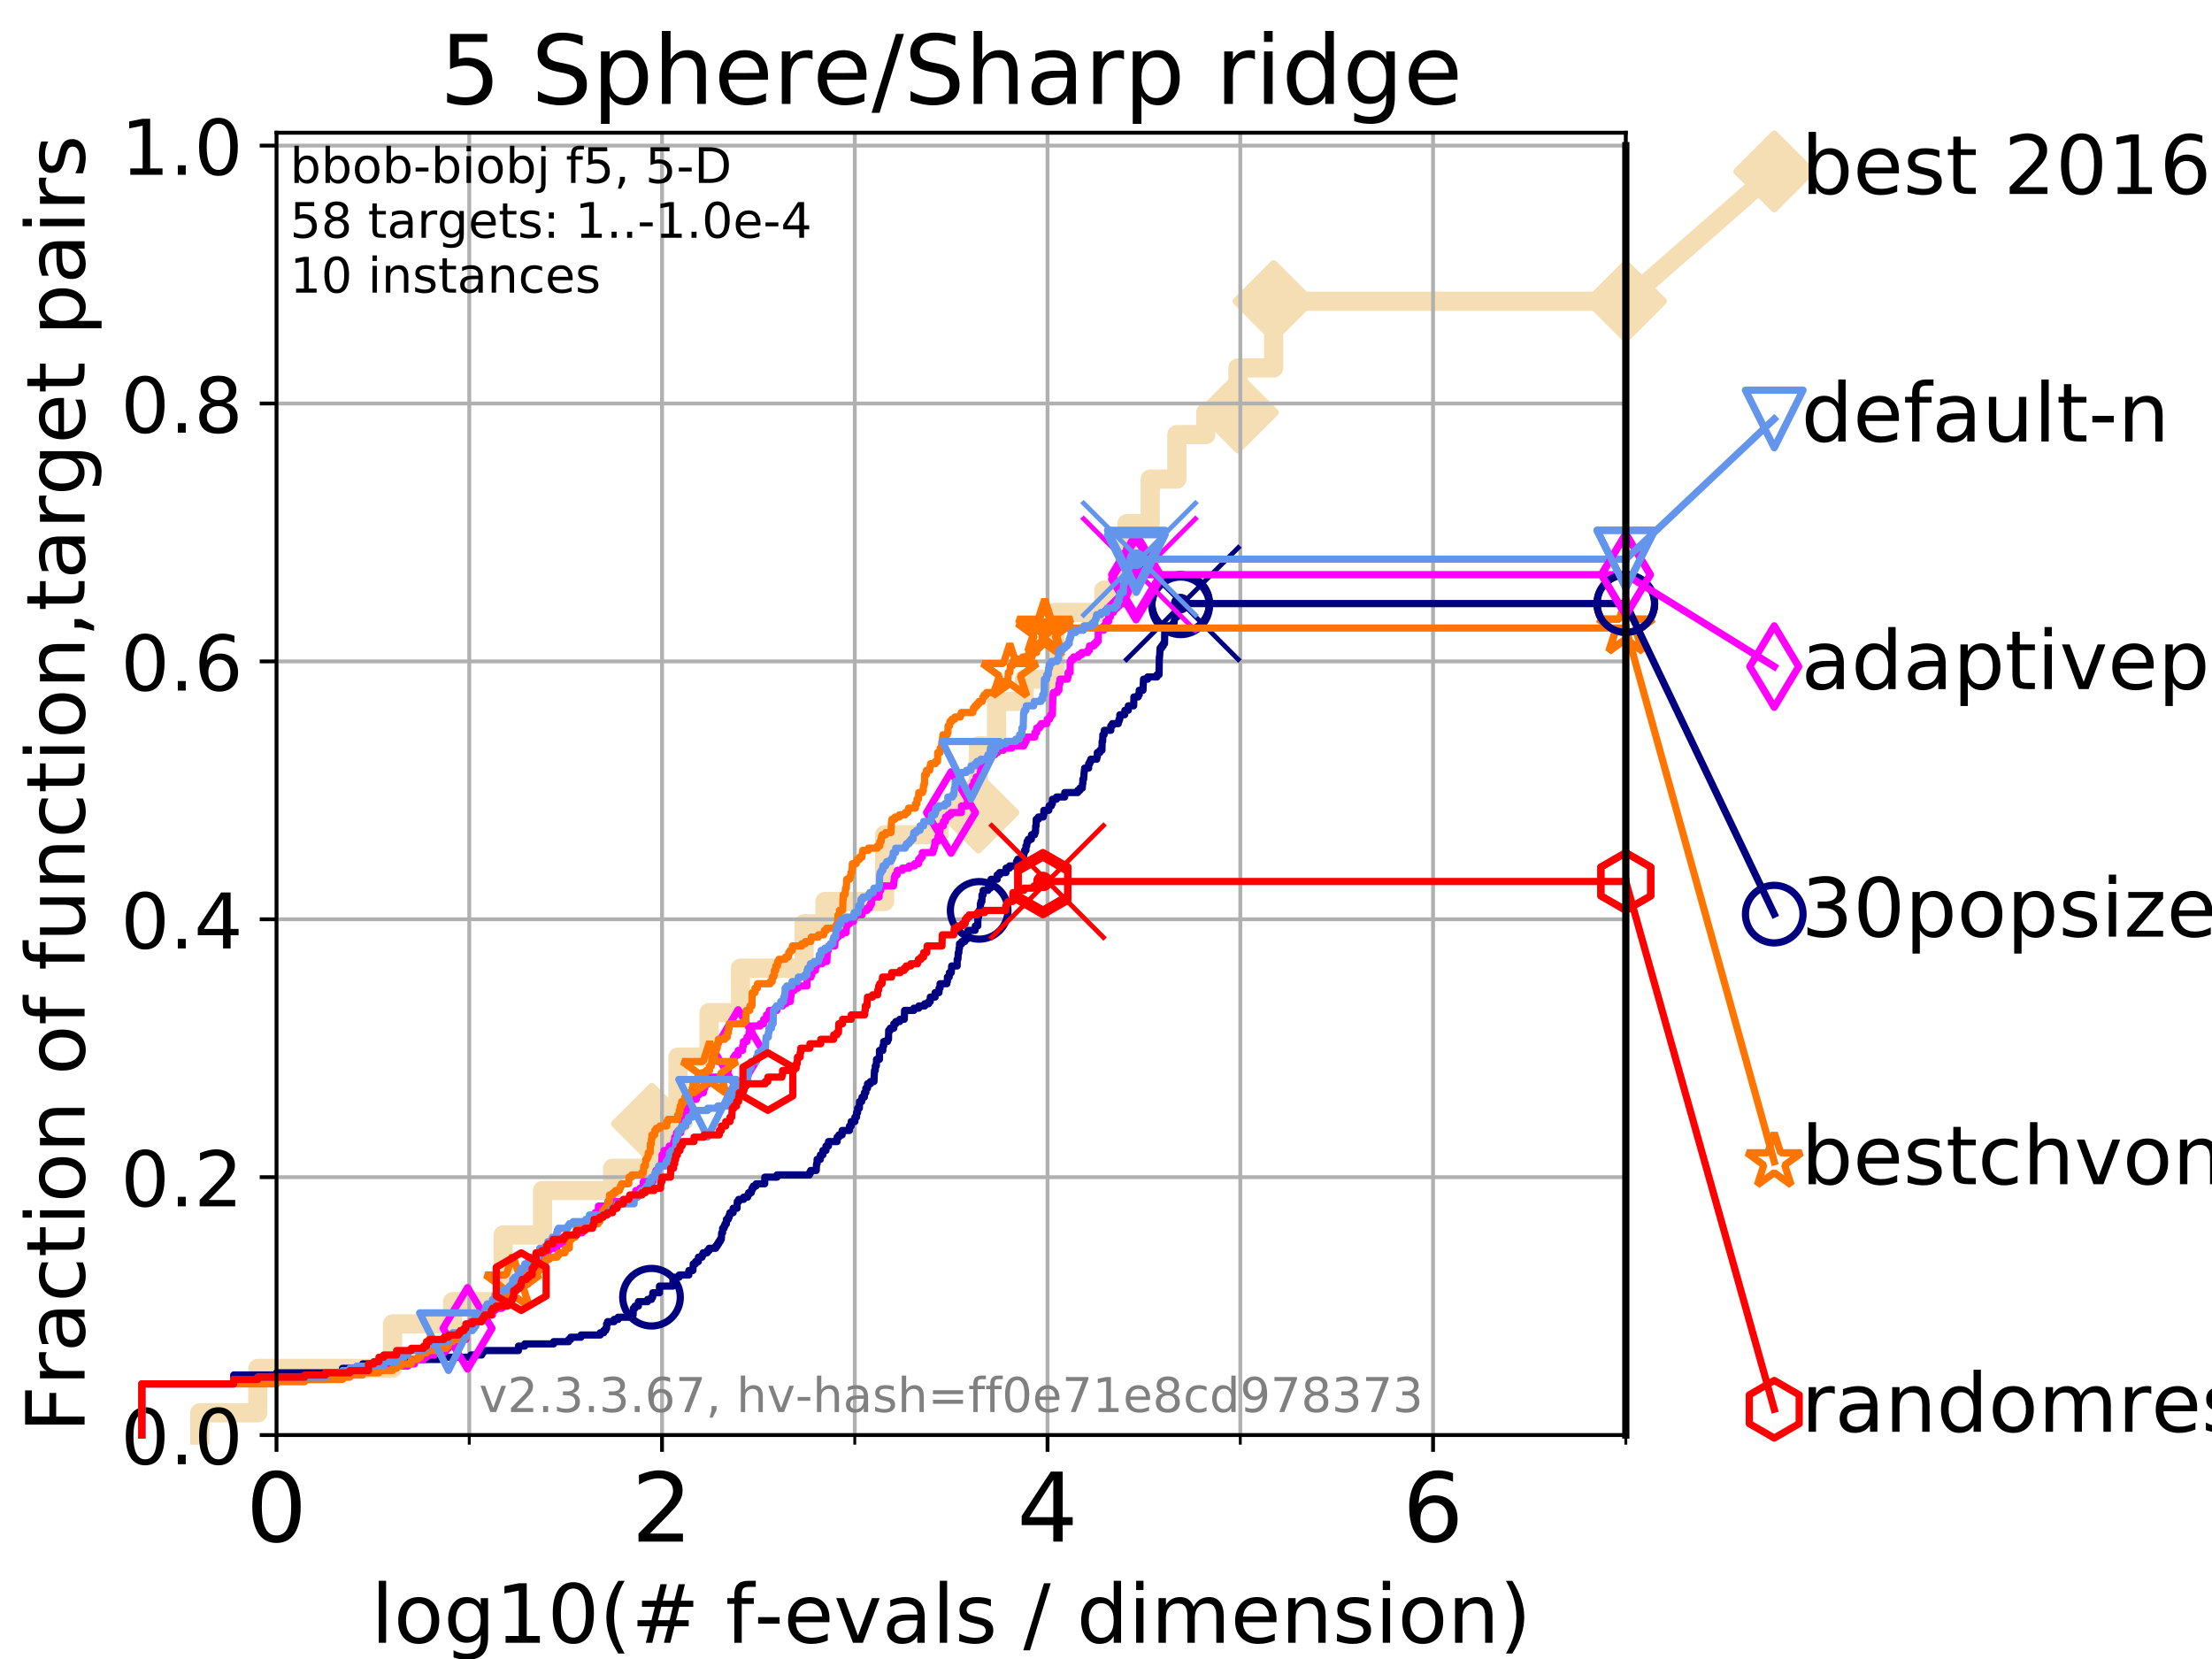 <?xml version="1.0" encoding="utf-8" standalone="no"?>
<!DOCTYPE svg PUBLIC "-//W3C//DTD SVG 1.1//EN"
  "http://www.w3.org/Graphics/SVG/1.1/DTD/svg11.dtd">
<!-- Created with matplotlib (https://matplotlib.org/) -->
<svg height="345.6pt" version="1.1" viewBox="0 0 460.8 345.6" width="460.8pt" xmlns="http://www.w3.org/2000/svg" xmlns:xlink="http://www.w3.org/1999/xlink">
 <defs>
  <style type="text/css">
*{stroke-linecap:butt;stroke-linejoin:round;}
  </style>
 </defs>
 <g id="figure_1">
  <g id="patch_1">
   <path d="M 0 345.6 
L 460.8 345.6 
L 460.8 0 
L 0 0 
z
" style="fill:#ffffff;"/>
  </g>
  <g id="axes_1">
   <g id="patch_2">
    <path d="M 57.6 298.944 
L 338.688 298.944 
L 338.688 27.648 
L 57.6 27.648 
z
" style="fill:#ffffff;"/>
   </g>
   <g id="line2d_1">
    <path d="M 41.621 298.944 
L 41.621 294.313 
L 53.709 294.313 
L 53.709 285.05 
L 81.776 285.05 
L 81.776 275.788 
L 94.295 275.788 
L 94.295 271.157 
L 104.826 271.157 
L 104.826 257.263 
L 113.023 257.263 
L 113.023 248.001 
L 127.611 248.001 
L 127.611 243.37 
L 135.8 243.37 
L 135.8 234.107 
L 141.235 234.107 
L 141.235 220.214 
L 147.71 220.214 
L 147.71 210.951 
L 154.263 210.951 
L 154.263 201.689 
L 167.513 201.689 
L 167.513 192.426 
L 171.851 192.426 
L 171.851 187.795 
L 184.284 187.795 
L 184.284 173.901 
L 195.628 173.901 
L 195.628 169.27 
L 203.816 169.27 
L 203.816 155.377 
L 207.596 155.377 
L 207.596 146.114 
L 213.374 146.114 
L 213.374 141.483 
L 219.733 141.483 
L 219.733 127.589 
L 229.956 127.589 
L 229.956 122.958 
L 234.766 122.958 
L 234.766 109.065 
L 239.607 109.065 
L 239.607 99.802 
L 245.162 99.802 
L 245.162 90.54 
L 251.19 90.54 
L 251.19 85.909 
L 257.885 85.909 
L 257.885 76.646 
L 265.319 76.646 
L 265.319 62.753 
L 338.688 62.753 
" style="fill:none;stroke:#f5deb3;stroke-linecap:square;stroke-width:4;"/>
   </g>
   <g id="line2d_2">
    <defs>
     <path d="M 0 7.778 
L 7.778 0 
L 0 -7.778 
L -7.778 0 
z
" id="m0ed7e8111b" style="stroke:#f5deb3;stroke-linejoin:miter;stroke-width:1.5;"/>
    </defs>
    <g>
     <use style="fill:#f5deb3;stroke:#f5deb3;stroke-linejoin:miter;stroke-width:1.5;" x="135.8" xlink:href="#m0ed7e8111b" y="234.107"/>
     <use style="fill:#f5deb3;stroke:#f5deb3;stroke-linejoin:miter;stroke-width:1.5;" x="203.816" xlink:href="#m0ed7e8111b" y="169.27"/>
     <use style="fill:#f5deb3;stroke:#f5deb3;stroke-linejoin:miter;stroke-width:1.5;" x="257.885" xlink:href="#m0ed7e8111b" y="85.909"/>
     <use style="fill:#f5deb3;stroke:#f5deb3;stroke-linejoin:miter;stroke-width:1.5;" x="265.319" xlink:href="#m0ed7e8111b" y="62.753"/>
     <use style="fill:#f5deb3;stroke:#f5deb3;stroke-linejoin:miter;stroke-width:1.5;" x="265.319" xlink:href="#m0ed7e8111b" y="62.753"/>
     <use style="fill:#f5deb3;stroke:#f5deb3;stroke-linejoin:miter;stroke-width:1.5;" x="338.688" xlink:href="#m0ed7e8111b" y="62.753"/>
    </g>
   </g>
   <g id="line2d_3">
    <path style="fill:none;stroke:#f5deb3;stroke-linecap:square;stroke-width:4;"/>
    <g/>
   </g>
   <g id="line2d_4">
    <path d="M 338.688 62.753 
L 369.608 35.706 
" style="fill:none;stroke:#f5deb3;stroke-linecap:square;stroke-width:4;"/>
    <g>
     <use style="fill:#f5deb3;stroke:#f5deb3;stroke-linejoin:miter;stroke-width:1.5;" x="338.688" xlink:href="#m0ed7e8111b" y="62.753"/>
     <use style="fill:#f5deb3;stroke:#f5deb3;stroke-linejoin:miter;stroke-width:1.5;" x="369.608" xlink:href="#m0ed7e8111b" y="35.706"/>
    </g>
   </g>
   <g id="matplotlib.axis_1">
    <g id="xtick_1">
     <g id="line2d_5">
      <path clip-path="url(#p883148acd4)" d="M 57.6 298.944 
L 57.6 27.648 
" style="fill:none;stroke:#b0b0b0;stroke-linecap:square;stroke-width:0.8;"/>
     </g>
     <g id="line2d_6">
      <defs>
       <path d="M 0 0 
L 0 3.5 
" id="mf35bab72f3" style="stroke:#000000;stroke-width:0.8;"/>
      </defs>
      <g>
       <use style="stroke:#000000;stroke-width:0.8;" x="57.6" xlink:href="#mf35bab72f3" y="298.944"/>
      </g>
     </g>
     <g id="text_1">
      <!-- 0 -->
      <defs>
       <path d="M 31.781 66.406 
Q 24.172 66.406 20.328 58.906 
Q 16.5 51.422 16.5 36.375 
Q 16.5 21.391 20.328 13.891 
Q 24.172 6.391 31.781 6.391 
Q 39.453 6.391 43.281 13.891 
Q 47.125 21.391 47.125 36.375 
Q 47.125 51.422 43.281 58.906 
Q 39.453 66.406 31.781 66.406 
z
M 31.781 74.219 
Q 44.047 74.219 50.516 64.516 
Q 56.984 54.828 56.984 36.375 
Q 56.984 17.969 50.516 8.266 
Q 44.047 -1.422 31.781 -1.422 
Q 19.531 -1.422 13.062 8.266 
Q 6.594 17.969 6.594 36.375 
Q 6.594 54.828 13.062 64.516 
Q 19.531 74.219 31.781 74.219 
z
" id="DejaVuSans-48"/>
      </defs>
      <g transform="translate(51.237 321.141)scale(0.2 -0.2)">
       <use xlink:href="#DejaVuSans-48"/>
      </g>
     </g>
    </g>
    <g id="xtick_2">
     <g id="line2d_7">
      <path clip-path="url(#p883148acd4)" d="M 137.911 298.944 
L 137.911 27.648 
" style="fill:none;stroke:#b0b0b0;stroke-linecap:square;stroke-width:0.8;"/>
     </g>
     <g id="line2d_8">
      <g>
       <use style="stroke:#000000;stroke-width:0.8;" x="137.911" xlink:href="#mf35bab72f3" y="298.944"/>
      </g>
     </g>
     <g id="text_2">
      <!-- 2 -->
      <defs>
       <path d="M 19.188 8.297 
L 53.609 8.297 
L 53.609 0 
L 7.328 0 
L 7.328 8.297 
Q 12.938 14.109 22.625 23.891 
Q 32.328 33.688 34.812 36.531 
Q 39.547 41.844 41.422 45.531 
Q 43.312 49.219 43.312 52.781 
Q 43.312 58.594 39.234 62.25 
Q 35.156 65.922 28.609 65.922 
Q 23.969 65.922 18.812 64.312 
Q 13.672 62.703 7.812 59.422 
L 7.812 69.391 
Q 13.766 71.781 18.938 73 
Q 24.125 74.219 28.422 74.219 
Q 39.75 74.219 46.484 68.547 
Q 53.219 62.891 53.219 53.422 
Q 53.219 48.922 51.531 44.891 
Q 49.859 40.875 45.406 35.406 
Q 44.188 33.984 37.641 27.219 
Q 31.109 20.453 19.188 8.297 
z
" id="DejaVuSans-50"/>
      </defs>
      <g transform="translate(131.548 321.141)scale(0.2 -0.2)">
       <use xlink:href="#DejaVuSans-50"/>
      </g>
     </g>
    </g>
    <g id="xtick_3">
     <g id="line2d_9">
      <path clip-path="url(#p883148acd4)" d="M 218.222 298.944 
L 218.222 27.648 
" style="fill:none;stroke:#b0b0b0;stroke-linecap:square;stroke-width:0.8;"/>
     </g>
     <g id="line2d_10">
      <g>
       <use style="stroke:#000000;stroke-width:0.8;" x="218.222" xlink:href="#mf35bab72f3" y="298.944"/>
      </g>
     </g>
     <g id="text_3">
      <!-- 4 -->
      <defs>
       <path d="M 37.797 64.312 
L 12.891 25.391 
L 37.797 25.391 
z
M 35.203 72.906 
L 47.609 72.906 
L 47.609 25.391 
L 58.016 25.391 
L 58.016 17.188 
L 47.609 17.188 
L 47.609 0 
L 37.797 0 
L 37.797 17.188 
L 4.891 17.188 
L 4.891 26.703 
z
" id="DejaVuSans-52"/>
      </defs>
      <g transform="translate(211.859 321.141)scale(0.2 -0.2)">
       <use xlink:href="#DejaVuSans-52"/>
      </g>
     </g>
    </g>
    <g id="xtick_4">
     <g id="line2d_11">
      <path clip-path="url(#p883148acd4)" d="M 298.533 298.944 
L 298.533 27.648 
" style="fill:none;stroke:#b0b0b0;stroke-linecap:square;stroke-width:0.8;"/>
     </g>
     <g id="line2d_12">
      <g>
       <use style="stroke:#000000;stroke-width:0.8;" x="298.533" xlink:href="#mf35bab72f3" y="298.944"/>
      </g>
     </g>
     <g id="text_4">
      <!-- 6 -->
      <defs>
       <path d="M 33.016 40.375 
Q 26.375 40.375 22.484 35.828 
Q 18.609 31.297 18.609 23.391 
Q 18.609 15.531 22.484 10.953 
Q 26.375 6.391 33.016 6.391 
Q 39.656 6.391 43.531 10.953 
Q 47.406 15.531 47.406 23.391 
Q 47.406 31.297 43.531 35.828 
Q 39.656 40.375 33.016 40.375 
z
M 52.594 71.297 
L 52.594 62.312 
Q 48.875 64.062 45.094 64.984 
Q 41.312 65.922 37.594 65.922 
Q 27.828 65.922 22.672 59.328 
Q 17.531 52.734 16.797 39.406 
Q 19.672 43.656 24.016 45.922 
Q 28.375 48.188 33.594 48.188 
Q 44.578 48.188 50.953 41.516 
Q 57.328 34.859 57.328 23.391 
Q 57.328 12.156 50.688 5.359 
Q 44.047 -1.422 33.016 -1.422 
Q 20.359 -1.422 13.672 8.266 
Q 6.984 17.969 6.984 36.375 
Q 6.984 53.656 15.188 63.938 
Q 23.391 74.219 37.203 74.219 
Q 40.922 74.219 44.703 73.484 
Q 48.484 72.75 52.594 71.297 
z
" id="DejaVuSans-54"/>
      </defs>
      <g transform="translate(292.17 321.141)scale(0.2 -0.2)">
       <use xlink:href="#DejaVuSans-54"/>
      </g>
     </g>
    </g>
    <g id="xtick_5">
     <g id="line2d_13">
      <path clip-path="url(#p883148acd4)" d="M 97.755 298.944 
L 97.755 27.648 
" style="fill:none;stroke:#b0b0b0;stroke-linecap:square;stroke-width:0.8;"/>
     </g>
     <g id="line2d_14">
      <defs>
       <path d="M 0 0 
L 0 2 
" id="ma427f0d176" style="stroke:#000000;stroke-width:0.6;"/>
      </defs>
      <g>
       <use style="stroke:#000000;stroke-width:0.6;" x="97.755" xlink:href="#ma427f0d176" y="298.944"/>
      </g>
     </g>
    </g>
    <g id="xtick_6">
     <g id="line2d_15">
      <path clip-path="url(#p883148acd4)" d="M 178.066 298.944 
L 178.066 27.648 
" style="fill:none;stroke:#b0b0b0;stroke-linecap:square;stroke-width:0.8;"/>
     </g>
     <g id="line2d_16">
      <g>
       <use style="stroke:#000000;stroke-width:0.6;" x="178.066" xlink:href="#ma427f0d176" y="298.944"/>
      </g>
     </g>
    </g>
    <g id="xtick_7">
     <g id="line2d_17">
      <path clip-path="url(#p883148acd4)" d="M 258.377 298.944 
L 258.377 27.648 
" style="fill:none;stroke:#b0b0b0;stroke-linecap:square;stroke-width:0.8;"/>
     </g>
     <g id="line2d_18">
      <g>
       <use style="stroke:#000000;stroke-width:0.6;" x="258.377" xlink:href="#ma427f0d176" y="298.944"/>
      </g>
     </g>
    </g>
    <g id="xtick_8">
     <g id="line2d_19">
      <path clip-path="url(#p883148acd4)" d="M 338.688 298.944 
L 338.688 27.648 
" style="fill:none;stroke:#b0b0b0;stroke-linecap:square;stroke-width:0.8;"/>
     </g>
     <g id="line2d_20">
      <g>
       <use style="stroke:#000000;stroke-width:0.6;" x="338.688" xlink:href="#ma427f0d176" y="298.944"/>
      </g>
     </g>
    </g>
    <g id="text_5">
     <!-- log10(# f-evals / dimension) -->
     <defs>
      <path d="M 9.422 75.984 
L 18.406 75.984 
L 18.406 0 
L 9.422 0 
z
" id="DejaVuSans-108"/>
      <path d="M 30.609 48.391 
Q 23.391 48.391 19.188 42.75 
Q 14.984 37.109 14.984 27.297 
Q 14.984 17.484 19.156 11.844 
Q 23.344 6.203 30.609 6.203 
Q 37.797 6.203 41.984 11.859 
Q 46.188 17.531 46.188 27.297 
Q 46.188 37.016 41.984 42.703 
Q 37.797 48.391 30.609 48.391 
z
M 30.609 56 
Q 42.328 56 49.016 48.375 
Q 55.719 40.766 55.719 27.297 
Q 55.719 13.875 49.016 6.219 
Q 42.328 -1.422 30.609 -1.422 
Q 18.844 -1.422 12.172 6.219 
Q 5.516 13.875 5.516 27.297 
Q 5.516 40.766 12.172 48.375 
Q 18.844 56 30.609 56 
z
" id="DejaVuSans-111"/>
      <path d="M 45.406 27.984 
Q 45.406 37.75 41.375 43.109 
Q 37.359 48.484 30.078 48.484 
Q 22.859 48.484 18.828 43.109 
Q 14.797 37.75 14.797 27.984 
Q 14.797 18.266 18.828 12.891 
Q 22.859 7.516 30.078 7.516 
Q 37.359 7.516 41.375 12.891 
Q 45.406 18.266 45.406 27.984 
z
M 54.391 6.781 
Q 54.391 -7.172 48.188 -13.984 
Q 42 -20.797 29.203 -20.797 
Q 24.469 -20.797 20.266 -20.094 
Q 16.062 -19.391 12.109 -17.922 
L 12.109 -9.188 
Q 16.062 -11.328 19.922 -12.344 
Q 23.781 -13.375 27.781 -13.375 
Q 36.625 -13.375 41.016 -8.766 
Q 45.406 -4.156 45.406 5.172 
L 45.406 9.625 
Q 42.625 4.781 38.281 2.391 
Q 33.938 0 27.875 0 
Q 17.828 0 11.672 7.656 
Q 5.516 15.328 5.516 27.984 
Q 5.516 40.672 11.672 48.328 
Q 17.828 56 27.875 56 
Q 33.938 56 38.281 53.609 
Q 42.625 51.219 45.406 46.391 
L 45.406 54.688 
L 54.391 54.688 
z
" id="DejaVuSans-103"/>
      <path d="M 12.406 8.297 
L 28.516 8.297 
L 28.516 63.922 
L 10.984 60.406 
L 10.984 69.391 
L 28.422 72.906 
L 38.281 72.906 
L 38.281 8.297 
L 54.391 8.297 
L 54.391 0 
L 12.406 0 
z
" id="DejaVuSans-49"/>
      <path d="M 31 75.875 
Q 24.469 64.656 21.281 53.656 
Q 18.109 42.672 18.109 31.391 
Q 18.109 20.125 21.312 9.062 
Q 24.516 -2 31 -13.188 
L 23.188 -13.188 
Q 15.875 -1.703 12.234 9.375 
Q 8.594 20.453 8.594 31.391 
Q 8.594 42.281 12.203 53.312 
Q 15.828 64.359 23.188 75.875 
z
" id="DejaVuSans-40"/>
      <path d="M 51.125 44 
L 36.922 44 
L 32.812 27.688 
L 47.125 27.688 
z
M 43.797 71.781 
L 38.719 51.516 
L 52.984 51.516 
L 58.109 71.781 
L 65.922 71.781 
L 60.891 51.516 
L 76.125 51.516 
L 76.125 44 
L 58.984 44 
L 54.984 27.688 
L 70.516 27.688 
L 70.516 20.219 
L 53.078 20.219 
L 48 0 
L 40.188 0 
L 45.219 20.219 
L 30.906 20.219 
L 25.875 0 
L 18.016 0 
L 23.094 20.219 
L 7.719 20.219 
L 7.719 27.688 
L 24.906 27.688 
L 29 44 
L 13.281 44 
L 13.281 51.516 
L 30.906 51.516 
L 35.891 71.781 
z
" id="DejaVuSans-35"/>
      <path id="DejaVuSans-32"/>
      <path d="M 37.109 75.984 
L 37.109 68.5 
L 28.516 68.5 
Q 23.688 68.5 21.797 66.547 
Q 19.922 64.594 19.922 59.516 
L 19.922 54.688 
L 34.719 54.688 
L 34.719 47.703 
L 19.922 47.703 
L 19.922 0 
L 10.891 0 
L 10.891 47.703 
L 2.297 47.703 
L 2.297 54.688 
L 10.891 54.688 
L 10.891 58.5 
Q 10.891 67.625 15.141 71.797 
Q 19.391 75.984 28.609 75.984 
z
" id="DejaVuSans-102"/>
      <path d="M 4.891 31.391 
L 31.203 31.391 
L 31.203 23.391 
L 4.891 23.391 
z
" id="DejaVuSans-45"/>
      <path d="M 56.203 29.594 
L 56.203 25.203 
L 14.891 25.203 
Q 15.484 15.922 20.484 11.062 
Q 25.484 6.203 34.422 6.203 
Q 39.594 6.203 44.453 7.469 
Q 49.312 8.734 54.109 11.281 
L 54.109 2.781 
Q 49.266 0.734 44.188 -0.344 
Q 39.109 -1.422 33.891 -1.422 
Q 20.797 -1.422 13.156 6.188 
Q 5.516 13.812 5.516 26.812 
Q 5.516 40.234 12.766 48.109 
Q 20.016 56 32.328 56 
Q 43.359 56 49.781 48.891 
Q 56.203 41.797 56.203 29.594 
z
M 47.219 32.234 
Q 47.125 39.594 43.094 43.984 
Q 39.062 48.391 32.422 48.391 
Q 24.906 48.391 20.391 44.141 
Q 15.875 39.891 15.188 32.172 
z
" id="DejaVuSans-101"/>
      <path d="M 2.984 54.688 
L 12.5 54.688 
L 29.594 8.797 
L 46.688 54.688 
L 56.203 54.688 
L 35.688 0 
L 23.484 0 
z
" id="DejaVuSans-118"/>
      <path d="M 34.281 27.484 
Q 23.391 27.484 19.188 25 
Q 14.984 22.516 14.984 16.5 
Q 14.984 11.719 18.141 8.906 
Q 21.297 6.109 26.703 6.109 
Q 34.188 6.109 38.703 11.406 
Q 43.219 16.703 43.219 25.484 
L 43.219 27.484 
z
M 52.203 31.203 
L 52.203 0 
L 43.219 0 
L 43.219 8.297 
Q 40.141 3.328 35.547 0.953 
Q 30.953 -1.422 24.312 -1.422 
Q 15.922 -1.422 10.953 3.297 
Q 6 8.016 6 15.922 
Q 6 25.141 12.172 29.828 
Q 18.359 34.516 30.609 34.516 
L 43.219 34.516 
L 43.219 35.406 
Q 43.219 41.609 39.141 45 
Q 35.062 48.391 27.688 48.391 
Q 23 48.391 18.547 47.266 
Q 14.109 46.141 10.016 43.891 
L 10.016 52.203 
Q 14.938 54.109 19.578 55.047 
Q 24.219 56 28.609 56 
Q 40.484 56 46.344 49.844 
Q 52.203 43.703 52.203 31.203 
z
" id="DejaVuSans-97"/>
      <path d="M 44.281 53.078 
L 44.281 44.578 
Q 40.484 46.531 36.375 47.5 
Q 32.281 48.484 27.875 48.484 
Q 21.188 48.484 17.844 46.438 
Q 14.5 44.391 14.5 40.281 
Q 14.5 37.156 16.891 35.375 
Q 19.281 33.594 26.516 31.984 
L 29.594 31.297 
Q 39.156 29.25 43.188 25.516 
Q 47.219 21.781 47.219 15.094 
Q 47.219 7.469 41.188 3.016 
Q 35.156 -1.422 24.609 -1.422 
Q 20.219 -1.422 15.453 -0.562 
Q 10.688 0.297 5.422 2 
L 5.422 11.281 
Q 10.406 8.688 15.234 7.391 
Q 20.062 6.109 24.812 6.109 
Q 31.156 6.109 34.562 8.281 
Q 37.984 10.453 37.984 14.406 
Q 37.984 18.062 35.516 20.016 
Q 33.062 21.969 24.703 23.781 
L 21.578 24.516 
Q 13.234 26.266 9.516 29.906 
Q 5.812 33.547 5.812 39.891 
Q 5.812 47.609 11.281 51.797 
Q 16.75 56 26.812 56 
Q 31.781 56 36.172 55.266 
Q 40.578 54.547 44.281 53.078 
z
" id="DejaVuSans-115"/>
      <path d="M 25.391 72.906 
L 33.688 72.906 
L 8.297 -9.281 
L 0 -9.281 
z
" id="DejaVuSans-47"/>
      <path d="M 45.406 46.391 
L 45.406 75.984 
L 54.391 75.984 
L 54.391 0 
L 45.406 0 
L 45.406 8.203 
Q 42.578 3.328 38.25 0.953 
Q 33.938 -1.422 27.875 -1.422 
Q 17.969 -1.422 11.734 6.484 
Q 5.516 14.406 5.516 27.297 
Q 5.516 40.188 11.734 48.094 
Q 17.969 56 27.875 56 
Q 33.938 56 38.25 53.625 
Q 42.578 51.266 45.406 46.391 
z
M 14.797 27.297 
Q 14.797 17.391 18.875 11.75 
Q 22.953 6.109 30.078 6.109 
Q 37.203 6.109 41.297 11.75 
Q 45.406 17.391 45.406 27.297 
Q 45.406 37.203 41.297 42.844 
Q 37.203 48.484 30.078 48.484 
Q 22.953 48.484 18.875 42.844 
Q 14.797 37.203 14.797 27.297 
z
" id="DejaVuSans-100"/>
      <path d="M 9.422 54.688 
L 18.406 54.688 
L 18.406 0 
L 9.422 0 
z
M 9.422 75.984 
L 18.406 75.984 
L 18.406 64.594 
L 9.422 64.594 
z
" id="DejaVuSans-105"/>
      <path d="M 52 44.188 
Q 55.375 50.25 60.062 53.125 
Q 64.75 56 71.094 56 
Q 79.641 56 84.281 50.016 
Q 88.922 44.047 88.922 33.016 
L 88.922 0 
L 79.891 0 
L 79.891 32.719 
Q 79.891 40.578 77.094 44.375 
Q 74.312 48.188 68.609 48.188 
Q 61.625 48.188 57.562 43.547 
Q 53.516 38.922 53.516 30.906 
L 53.516 0 
L 44.484 0 
L 44.484 32.719 
Q 44.484 40.625 41.703 44.406 
Q 38.922 48.188 33.109 48.188 
Q 26.219 48.188 22.156 43.531 
Q 18.109 38.875 18.109 30.906 
L 18.109 0 
L 9.078 0 
L 9.078 54.688 
L 18.109 54.688 
L 18.109 46.188 
Q 21.188 51.219 25.484 53.609 
Q 29.781 56 35.688 56 
Q 41.656 56 45.828 52.969 
Q 50 49.953 52 44.188 
z
" id="DejaVuSans-109"/>
      <path d="M 54.891 33.016 
L 54.891 0 
L 45.906 0 
L 45.906 32.719 
Q 45.906 40.484 42.875 44.328 
Q 39.844 48.188 33.797 48.188 
Q 26.516 48.188 22.312 43.547 
Q 18.109 38.922 18.109 30.906 
L 18.109 0 
L 9.078 0 
L 9.078 54.688 
L 18.109 54.688 
L 18.109 46.188 
Q 21.344 51.125 25.703 53.562 
Q 30.078 56 35.797 56 
Q 45.219 56 50.047 50.172 
Q 54.891 44.344 54.891 33.016 
z
" id="DejaVuSans-110"/>
      <path d="M 8.016 75.875 
L 15.828 75.875 
Q 23.141 64.359 26.781 53.312 
Q 30.422 42.281 30.422 31.391 
Q 30.422 20.453 26.781 9.375 
Q 23.141 -1.703 15.828 -13.188 
L 8.016 -13.188 
Q 14.5 -2 17.703 9.062 
Q 20.906 20.125 20.906 31.391 
Q 20.906 42.672 17.703 53.656 
Q 14.5 64.656 8.016 75.875 
z
" id="DejaVuSans-41"/>
     </defs>
     <g transform="translate(77.303 342.218)scale(0.17 -0.17)">
      <use xlink:href="#DejaVuSans-108"/>
      <use x="27.783" xlink:href="#DejaVuSans-111"/>
      <use x="88.965" xlink:href="#DejaVuSans-103"/>
      <use x="152.441" xlink:href="#DejaVuSans-49"/>
      <use x="216.064" xlink:href="#DejaVuSans-48"/>
      <use x="279.688" xlink:href="#DejaVuSans-40"/>
      <use x="318.701" xlink:href="#DejaVuSans-35"/>
      <use x="402.49" xlink:href="#DejaVuSans-32"/>
      <use x="434.277" xlink:href="#DejaVuSans-102"/>
      <use x="469.404" xlink:href="#DejaVuSans-45"/>
      <use x="505.488" xlink:href="#DejaVuSans-101"/>
      <use x="567.012" xlink:href="#DejaVuSans-118"/>
      <use x="626.191" xlink:href="#DejaVuSans-97"/>
      <use x="687.471" xlink:href="#DejaVuSans-108"/>
      <use x="715.254" xlink:href="#DejaVuSans-115"/>
      <use x="767.354" xlink:href="#DejaVuSans-32"/>
      <use x="799.141" xlink:href="#DejaVuSans-47"/>
      <use x="832.832" xlink:href="#DejaVuSans-32"/>
      <use x="864.619" xlink:href="#DejaVuSans-100"/>
      <use x="928.096" xlink:href="#DejaVuSans-105"/>
      <use x="955.879" xlink:href="#DejaVuSans-109"/>
      <use x="1053.291" xlink:href="#DejaVuSans-101"/>
      <use x="1114.814" xlink:href="#DejaVuSans-110"/>
      <use x="1178.193" xlink:href="#DejaVuSans-115"/>
      <use x="1230.293" xlink:href="#DejaVuSans-105"/>
      <use x="1258.076" xlink:href="#DejaVuSans-111"/>
      <use x="1319.258" xlink:href="#DejaVuSans-110"/>
      <use x="1382.637" xlink:href="#DejaVuSans-41"/>
     </g>
    </g>
   </g>
   <g id="matplotlib.axis_2">
    <g id="ytick_1">
     <g id="line2d_21">
      <path clip-path="url(#p883148acd4)" d="M 57.6 298.944 
L 338.688 298.944 
" style="fill:none;stroke:#b0b0b0;stroke-linecap:square;stroke-width:0.8;"/>
     </g>
     <g id="line2d_22">
      <defs>
       <path d="M 0 0 
L -3.5 0 
" id="mc11d28c08b" style="stroke:#000000;stroke-width:0.8;"/>
      </defs>
      <g>
       <use style="stroke:#000000;stroke-width:0.8;" x="57.6" xlink:href="#mc11d28c08b" y="298.944"/>
      </g>
     </g>
     <g id="text_6">
      <!-- 0.0 -->
      <defs>
       <path d="M 10.688 12.406 
L 21 12.406 
L 21 0 
L 10.688 0 
z
" id="DejaVuSans-46"/>
      </defs>
      <g transform="translate(25.155 305.023)scale(0.16 -0.16)">
       <use xlink:href="#DejaVuSans-48"/>
       <use x="63.623" xlink:href="#DejaVuSans-46"/>
       <use x="95.41" xlink:href="#DejaVuSans-48"/>
      </g>
     </g>
    </g>
    <g id="ytick_2">
     <g id="line2d_23">
      <path clip-path="url(#p883148acd4)" d="M 57.6 245.222 
L 338.688 245.222 
" style="fill:none;stroke:#b0b0b0;stroke-linecap:square;stroke-width:0.8;"/>
     </g>
     <g id="line2d_24">
      <g>
       <use style="stroke:#000000;stroke-width:0.8;" x="57.6" xlink:href="#mc11d28c08b" y="245.222"/>
      </g>
     </g>
     <g id="text_7">
      <!-- 0.2 -->
      <g transform="translate(25.155 251.301)scale(0.16 -0.16)">
       <use xlink:href="#DejaVuSans-48"/>
       <use x="63.623" xlink:href="#DejaVuSans-46"/>
       <use x="95.41" xlink:href="#DejaVuSans-50"/>
      </g>
     </g>
    </g>
    <g id="ytick_3">
     <g id="line2d_25">
      <path clip-path="url(#p883148acd4)" d="M 57.6 191.5 
L 338.688 191.5 
" style="fill:none;stroke:#b0b0b0;stroke-linecap:square;stroke-width:0.8;"/>
     </g>
     <g id="line2d_26">
      <g>
       <use style="stroke:#000000;stroke-width:0.8;" x="57.6" xlink:href="#mc11d28c08b" y="191.5"/>
      </g>
     </g>
     <g id="text_8">
      <!-- 0.4 -->
      <g transform="translate(25.155 197.579)scale(0.16 -0.16)">
       <use xlink:href="#DejaVuSans-48"/>
       <use x="63.623" xlink:href="#DejaVuSans-46"/>
       <use x="95.41" xlink:href="#DejaVuSans-52"/>
      </g>
     </g>
    </g>
    <g id="ytick_4">
     <g id="line2d_27">
      <path clip-path="url(#p883148acd4)" d="M 57.6 137.778 
L 338.688 137.778 
" style="fill:none;stroke:#b0b0b0;stroke-linecap:square;stroke-width:0.8;"/>
     </g>
     <g id="line2d_28">
      <g>
       <use style="stroke:#000000;stroke-width:0.8;" x="57.6" xlink:href="#mc11d28c08b" y="137.778"/>
      </g>
     </g>
     <g id="text_9">
      <!-- 0.6 -->
      <g transform="translate(25.155 143.857)scale(0.16 -0.16)">
       <use xlink:href="#DejaVuSans-48"/>
       <use x="63.623" xlink:href="#DejaVuSans-46"/>
       <use x="95.41" xlink:href="#DejaVuSans-54"/>
      </g>
     </g>
    </g>
    <g id="ytick_5">
     <g id="line2d_29">
      <path clip-path="url(#p883148acd4)" d="M 57.6 84.056 
L 338.688 84.056 
" style="fill:none;stroke:#b0b0b0;stroke-linecap:square;stroke-width:0.8;"/>
     </g>
     <g id="line2d_30">
      <g>
       <use style="stroke:#000000;stroke-width:0.8;" x="57.6" xlink:href="#mc11d28c08b" y="84.056"/>
      </g>
     </g>
     <g id="text_10">
      <!-- 0.8 -->
      <defs>
       <path d="M 31.781 34.625 
Q 24.75 34.625 20.719 30.859 
Q 16.703 27.094 16.703 20.516 
Q 16.703 13.922 20.719 10.156 
Q 24.75 6.391 31.781 6.391 
Q 38.812 6.391 42.859 10.172 
Q 46.922 13.969 46.922 20.516 
Q 46.922 27.094 42.891 30.859 
Q 38.875 34.625 31.781 34.625 
z
M 21.922 38.812 
Q 15.578 40.375 12.031 44.719 
Q 8.5 49.078 8.5 55.328 
Q 8.5 64.062 14.719 69.141 
Q 20.953 74.219 31.781 74.219 
Q 42.672 74.219 48.875 69.141 
Q 55.078 64.062 55.078 55.328 
Q 55.078 49.078 51.531 44.719 
Q 48 40.375 41.703 38.812 
Q 48.828 37.156 52.797 32.312 
Q 56.781 27.484 56.781 20.516 
Q 56.781 9.906 50.312 4.234 
Q 43.844 -1.422 31.781 -1.422 
Q 19.734 -1.422 13.25 4.234 
Q 6.781 9.906 6.781 20.516 
Q 6.781 27.484 10.781 32.312 
Q 14.797 37.156 21.922 38.812 
z
M 18.312 54.391 
Q 18.312 48.734 21.844 45.562 
Q 25.391 42.391 31.781 42.391 
Q 38.141 42.391 41.719 45.562 
Q 45.312 48.734 45.312 54.391 
Q 45.312 60.062 41.719 63.234 
Q 38.141 66.406 31.781 66.406 
Q 25.391 66.406 21.844 63.234 
Q 18.312 60.062 18.312 54.391 
z
" id="DejaVuSans-56"/>
      </defs>
      <g transform="translate(25.155 90.135)scale(0.16 -0.16)">
       <use xlink:href="#DejaVuSans-48"/>
       <use x="63.623" xlink:href="#DejaVuSans-46"/>
       <use x="95.41" xlink:href="#DejaVuSans-56"/>
      </g>
     </g>
    </g>
    <g id="ytick_6">
     <g id="line2d_31">
      <path clip-path="url(#p883148acd4)" d="M 57.6 30.334 
L 338.688 30.334 
" style="fill:none;stroke:#b0b0b0;stroke-linecap:square;stroke-width:0.8;"/>
     </g>
     <g id="line2d_32">
      <g>
       <use style="stroke:#000000;stroke-width:0.8;" x="57.6" xlink:href="#mc11d28c08b" y="30.334"/>
      </g>
     </g>
     <g id="text_11">
      <!-- 1.0 -->
      <g transform="translate(25.155 36.413)scale(0.16 -0.16)">
       <use xlink:href="#DejaVuSans-49"/>
       <use x="63.623" xlink:href="#DejaVuSans-46"/>
       <use x="95.41" xlink:href="#DejaVuSans-48"/>
      </g>
     </g>
    </g>
    <g id="text_12">
     <!-- Fraction of function,target pairs -->
     <defs>
      <path d="M 9.812 72.906 
L 51.703 72.906 
L 51.703 64.594 
L 19.672 64.594 
L 19.672 43.109 
L 48.578 43.109 
L 48.578 34.812 
L 19.672 34.812 
L 19.672 0 
L 9.812 0 
z
" id="DejaVuSans-70"/>
      <path d="M 41.109 46.297 
Q 39.594 47.172 37.812 47.578 
Q 36.031 48 33.891 48 
Q 26.266 48 22.188 43.047 
Q 18.109 38.094 18.109 28.812 
L 18.109 0 
L 9.078 0 
L 9.078 54.688 
L 18.109 54.688 
L 18.109 46.188 
Q 20.953 51.172 25.484 53.578 
Q 30.031 56 36.531 56 
Q 37.453 56 38.578 55.875 
Q 39.703 55.766 41.062 55.516 
z
" id="DejaVuSans-114"/>
      <path d="M 48.781 52.594 
L 48.781 44.188 
Q 44.969 46.297 41.141 47.344 
Q 37.312 48.391 33.406 48.391 
Q 24.656 48.391 19.812 42.844 
Q 14.984 37.312 14.984 27.297 
Q 14.984 17.281 19.812 11.734 
Q 24.656 6.203 33.406 6.203 
Q 37.312 6.203 41.141 7.25 
Q 44.969 8.297 48.781 10.406 
L 48.781 2.094 
Q 45.016 0.344 40.984 -0.531 
Q 36.969 -1.422 32.422 -1.422 
Q 20.062 -1.422 12.781 6.344 
Q 5.516 14.109 5.516 27.297 
Q 5.516 40.672 12.859 48.328 
Q 20.219 56 33.016 56 
Q 37.156 56 41.109 55.141 
Q 45.062 54.297 48.781 52.594 
z
" id="DejaVuSans-99"/>
      <path d="M 18.312 70.219 
L 18.312 54.688 
L 36.812 54.688 
L 36.812 47.703 
L 18.312 47.703 
L 18.312 18.016 
Q 18.312 11.328 20.141 9.422 
Q 21.969 7.516 27.594 7.516 
L 36.812 7.516 
L 36.812 0 
L 27.594 0 
Q 17.188 0 13.234 3.875 
Q 9.281 7.766 9.281 18.016 
L 9.281 47.703 
L 2.688 47.703 
L 2.688 54.688 
L 9.281 54.688 
L 9.281 70.219 
z
" id="DejaVuSans-116"/>
      <path d="M 8.5 21.578 
L 8.5 54.688 
L 17.484 54.688 
L 17.484 21.922 
Q 17.484 14.156 20.5 10.266 
Q 23.531 6.391 29.594 6.391 
Q 36.859 6.391 41.078 11.031 
Q 45.312 15.672 45.312 23.688 
L 45.312 54.688 
L 54.297 54.688 
L 54.297 0 
L 45.312 0 
L 45.312 8.406 
Q 42.047 3.422 37.719 1 
Q 33.406 -1.422 27.688 -1.422 
Q 18.266 -1.422 13.375 4.438 
Q 8.5 10.297 8.5 21.578 
z
M 31.109 56 
z
" id="DejaVuSans-117"/>
      <path d="M 11.719 12.406 
L 22.016 12.406 
L 22.016 4 
L 14.016 -11.625 
L 7.719 -11.625 
L 11.719 4 
z
" id="DejaVuSans-44"/>
      <path d="M 18.109 8.203 
L 18.109 -20.797 
L 9.078 -20.797 
L 9.078 54.688 
L 18.109 54.688 
L 18.109 46.391 
Q 20.953 51.266 25.266 53.625 
Q 29.594 56 35.594 56 
Q 45.562 56 51.781 48.094 
Q 58.016 40.188 58.016 27.297 
Q 58.016 14.406 51.781 6.484 
Q 45.562 -1.422 35.594 -1.422 
Q 29.594 -1.422 25.266 0.953 
Q 20.953 3.328 18.109 8.203 
z
M 48.688 27.297 
Q 48.688 37.203 44.609 42.844 
Q 40.531 48.484 33.406 48.484 
Q 26.266 48.484 22.188 42.844 
Q 18.109 37.203 18.109 27.297 
Q 18.109 17.391 22.188 11.75 
Q 26.266 6.109 33.406 6.109 
Q 40.531 6.109 44.609 11.75 
Q 48.688 17.391 48.688 27.297 
z
" id="DejaVuSans-112"/>
     </defs>
     <g transform="translate(17.62 298.435)rotate(-90)scale(0.17 -0.17)">
      <use xlink:href="#DejaVuSans-70"/>
      <use x="57.41" xlink:href="#DejaVuSans-114"/>
      <use x="98.523" xlink:href="#DejaVuSans-97"/>
      <use x="159.803" xlink:href="#DejaVuSans-99"/>
      <use x="214.783" xlink:href="#DejaVuSans-116"/>
      <use x="253.992" xlink:href="#DejaVuSans-105"/>
      <use x="281.775" xlink:href="#DejaVuSans-111"/>
      <use x="342.957" xlink:href="#DejaVuSans-110"/>
      <use x="406.336" xlink:href="#DejaVuSans-32"/>
      <use x="438.123" xlink:href="#DejaVuSans-111"/>
      <use x="499.305" xlink:href="#DejaVuSans-102"/>
      <use x="534.51" xlink:href="#DejaVuSans-32"/>
      <use x="566.297" xlink:href="#DejaVuSans-102"/>
      <use x="601.502" xlink:href="#DejaVuSans-117"/>
      <use x="664.881" xlink:href="#DejaVuSans-110"/>
      <use x="728.26" xlink:href="#DejaVuSans-99"/>
      <use x="783.24" xlink:href="#DejaVuSans-116"/>
      <use x="822.449" xlink:href="#DejaVuSans-105"/>
      <use x="850.232" xlink:href="#DejaVuSans-111"/>
      <use x="911.414" xlink:href="#DejaVuSans-110"/>
      <use x="974.793" xlink:href="#DejaVuSans-44"/>
      <use x="1006.58" xlink:href="#DejaVuSans-116"/>
      <use x="1045.789" xlink:href="#DejaVuSans-97"/>
      <use x="1107.068" xlink:href="#DejaVuSans-114"/>
      <use x="1148.166" xlink:href="#DejaVuSans-103"/>
      <use x="1211.643" xlink:href="#DejaVuSans-101"/>
      <use x="1273.166" xlink:href="#DejaVuSans-116"/>
      <use x="1312.375" xlink:href="#DejaVuSans-32"/>
      <use x="1344.162" xlink:href="#DejaVuSans-112"/>
      <use x="1407.639" xlink:href="#DejaVuSans-97"/>
      <use x="1468.918" xlink:href="#DejaVuSans-105"/>
      <use x="1496.701" xlink:href="#DejaVuSans-114"/>
      <use x="1537.814" xlink:href="#DejaVuSans-115"/>
     </g>
    </g>
   </g>
   <g id="line2d_33">
    <defs>
     <path d="M 0 1.5 
C 0.398 1.5 0.779 1.342 1.061 1.061 
C 1.342 0.779 1.5 0.398 1.5 0 
C 1.5 -0.398 1.342 -0.779 1.061 -1.061 
C 0.779 -1.342 0.398 -1.5 0 -1.5 
C -0.398 -1.5 -0.779 -1.342 -1.061 -1.061 
C -1.342 -0.779 -1.5 -0.398 -1.5 0 
C -1.5 0.398 -1.342 0.779 -1.061 1.061 
C -0.779 1.342 -0.398 1.5 0 1.5 
z
" id="m3417e6e689" style="stroke:#f5deb3;"/>
    </defs>
    <g>
     <use style="fill:#f5deb3;stroke:#f5deb3;" x="265.319" xlink:href="#m3417e6e689" y="62.753"/>
     <use style="fill:#f5deb3;stroke:#f5deb3;" x="265.319" xlink:href="#m3417e6e689" y="62.753"/>
    </g>
   </g>
   <g id="line2d_34">
    <defs>
     <path d="M 0 1.5 
C 0.398 1.5 0.779 1.342 1.061 1.061 
C 1.342 0.779 1.5 0.398 1.5 0 
C 1.5 -0.398 1.342 -0.779 1.061 -1.061 
C 0.779 -1.342 0.398 -1.5 0 -1.5 
C -0.398 -1.5 -0.779 -1.342 -1.061 -1.061 
C -1.342 -0.779 -1.5 -0.398 -1.5 0 
C -1.5 0.398 -1.342 0.779 -1.061 1.061 
C -0.779 1.342 -0.398 1.5 0 1.5 
z
" id="ma3343bd847" style="stroke:#000080;"/>
    </defs>
    <g>
     <use style="fill:#000080;stroke:#000080;" x="245.949" xlink:href="#ma3343bd847" y="125.737"/>
     <use style="fill:#000080;stroke:#000080;" x="245.949" xlink:href="#ma3343bd847" y="125.737"/>
    </g>
   </g>
   <g id="line2d_35">
    <path d="M 29.533 298.944 
L 29.533 288.292 
L 48.692 288.292 
L 48.692 286.44 
L 57.6 286.44 
L 57.6 285.977 
L 71.35 285.977 
L 71.35 285.05 
L 75.556 285.05 
L 75.556 284.124 
L 79.939 284.124 
L 79.939 283.661 
L 84.956 283.661 
L 84.956 283.198 
L 91.535 283.198 
L 91.535 282.735 
L 98.101 282.735 
L 98.101 282.272 
L 100.344 282.272 
L 100.344 281.809 
L 100.642 281.809 
L 100.642 281.345 
L 108.006 281.345 
L 108.006 280.419 
L 109.312 280.419 
L 109.312 279.956 
L 115.333 279.956 
L 115.333 279.493 
L 118.471 279.493 
L 118.471 279.03 
L 118.891 279.03 
L 118.891 278.567 
L 121.037 278.567 
L 121.037 278.104 
L 125.038 278.104 
L 125.038 277.64 
L 125.753 277.64 
L 125.753 277.177 
L 126.168 277.177 
L 126.168 276.714 
L 126.372 276.714 
L 126.372 275.788 
L 126.574 275.788 
L 126.574 275.325 
L 127.923 275.325 
L 127.923 274.862 
L 128.768 274.862 
L 128.768 274.399 
L 131.185 274.399 
L 131.185 273.935 
L 131.889 273.935 
L 131.938 272.546 
L 132.279 272.546 
L 132.279 272.083 
L 132.987 272.083 
L 132.987 271.157 
L 134.912 271.157 
L 134.912 270.694 
L 135.721 270.694 
L 135.721 270.231 
L 135.957 270.231 
L 135.996 269.304 
L 137.38 269.304 
L 137.38 267.915 
L 140.196 267.915 
L 140.196 266.526 
L 140.559 266.526 
L 140.559 266.062 
L 141.493 266.062 
L 141.493 265.599 
L 143.502 265.599 
L 143.502 264.673 
L 144.342 264.673 
L 144.415 263.284 
L 144.889 263.284 
L 144.889 262.821 
L 145.486 262.821 
L 145.486 261.894 
L 146.259 261.894 
L 146.259 261.431 
L 146.474 261.431 
L 146.474 260.968 
L 147.348 260.968 
L 147.348 260.505 
L 147.73 260.505 
L 147.73 260.042 
L 149.086 260.042 
L 149.086 259.579 
L 149.432 259.579 
L 149.432 259.116 
L 149.718 259.116 
L 149.718 258.653 
L 150.016 258.653 
L 150.016 258.189 
L 150.258 258.189 
L 150.344 256.8 
L 150.531 256.8 
L 150.531 255.874 
L 150.833 255.874 
L 150.833 255.411 
L 151.031 255.411 
L 151.031 254.948 
L 151.325 254.948 
L 151.325 254.021 
L 151.708 254.021 
L 151.708 253.558 
L 151.913 253.558 
L 151.913 253.095 
L 152.053 253.095 
L 152.053 252.632 
L 152.722 252.632 
L 152.722 251.706 
L 153.538 251.706 
L 153.581 250.316 
L 153.876 250.316 
L 153.876 249.853 
L 154.92 249.853 
L 154.92 249.39 
L 155.742 249.39 
L 155.742 248.927 
L 155.954 248.927 
L 155.954 248.464 
L 156.503 248.464 
L 156.503 248.001 
L 156.658 248.001 
L 156.658 247.538 
L 156.918 247.538 
L 156.918 247.075 
L 157.506 247.075 
L 157.506 246.611 
L 159.294 246.611 
L 159.324 245.222 
L 161.859 245.222 
L 161.859 244.759 
L 168.633 244.759 
L 168.633 244.296 
L 168.877 244.296 
L 168.877 243.833 
L 170.031 243.833 
L 170.097 242.443 
L 170.218 242.443 
L 170.218 241.517 
L 170.899 241.517 
L 170.899 240.591 
L 171.417 240.591 
L 171.417 239.665 
L 172.069 239.665 
L 172.069 238.738 
L 172.583 238.738 
L 172.583 237.812 
L 174.391 237.812 
L 174.391 236.886 
L 174.762 236.886 
L 174.762 236.423 
L 175.432 236.423 
L 175.432 235.496 
L 176.958 235.496 
L 176.958 234.57 
L 177.318 234.57 
L 177.318 233.644 
L 178.091 233.644 
L 178.091 232.718 
L 178.432 232.718 
L 178.432 231.792 
L 178.649 231.792 
L 178.649 230.865 
L 179.026 230.865 
L 179.05 229.476 
L 179.508 229.476 
L 179.582 228.55 
L 180.071 228.55 
L 180.071 227.623 
L 180.367 227.623 
L 180.367 226.697 
L 180.721 226.697 
L 180.721 225.771 
L 181.333 225.771 
L 181.333 225.308 
L 182.066 225.308 
L 182.171 222.992 
L 182.341 222.992 
L 182.341 222.066 
L 182.545 222.066 
L 182.601 220.677 
L 183.204 220.677 
L 183.209 218.824 
L 183.909 218.824 
L 183.909 217.898 
L 184.083 217.898 
L 184.083 216.972 
L 184.884 216.972 
L 184.884 216.509 
L 185.091 216.509 
L 185.126 214.656 
L 185.448 214.656 
L 185.448 214.193 
L 186.195 214.193 
L 186.195 213.267 
L 186.621 213.267 
L 186.621 212.804 
L 187.433 212.804 
L 187.433 212.34 
L 188.381 212.34 
L 188.446 210.488 
L 190.369 210.488 
L 190.369 210.025 
L 191.403 210.025 
L 191.403 209.562 
L 192.642 209.562 
L 192.642 209.099 
L 193.46 209.099 
L 193.46 208.635 
L 193.797 208.635 
L 193.797 207.709 
L 194.799 207.709 
L 194.799 206.783 
L 195.612 206.783 
L 195.612 205.857 
L 195.832 205.857 
L 195.832 204.931 
L 197.247 204.931 
L 197.247 204.467 
L 197.358 204.467 
L 197.358 203.541 
L 197.735 203.541 
L 197.776 202.615 
L 198.169 202.615 
L 198.257 201.226 
L 199.398 201.226 
L 199.398 199.836 
L 199.551 199.836 
L 199.627 198.447 
L 199.746 198.447 
L 199.786 197.521 
L 199.884 197.521 
L 199.884 196.594 
L 200.368 196.594 
L 200.368 196.131 
L 200.995 196.131 
L 200.995 195.668 
L 201.422 195.668 
L 201.422 195.205 
L 201.612 195.205 
L 201.653 193.816 
L 203.128 193.816 
L 203.178 192.889 
L 203.689 192.889 
L 203.721 191.037 
L 203.863 191.037 
L 203.949 190.111 
L 203.977 190.111 
L 203.977 189.648 
L 204.223 189.648 
L 204.232 188.258 
L 204.35 188.258 
L 204.35 187.795 
L 204.55 187.795 
L 204.572 186.406 
L 204.804 186.406 
L 204.819 185.479 
L 205.811 185.479 
L 205.811 185.016 
L 206.315 185.016 
L 206.315 184.553 
L 206.443 184.553 
L 206.456 183.164 
L 207.744 183.164 
L 207.744 182.238 
L 208.245 182.238 
L 208.245 181.775 
L 209.579 181.775 
L 209.579 180.848 
L 210.307 180.848 
L 210.307 180.385 
L 211.762 180.385 
L 211.762 179.459 
L 212.001 179.459 
L 212.001 178.996 
L 213.208 178.996 
L 213.308 177.606 
L 213.433 177.606 
L 213.433 177.143 
L 213.722 177.143 
L 213.722 176.217 
L 213.892 176.217 
L 213.966 175.291 
L 214.214 175.291 
L 214.214 174.828 
L 214.858 174.828 
L 214.878 173.901 
L 215.513 173.901 
L 215.513 173.438 
L 215.707 173.438 
L 215.758 172.049 
L 215.849 172.049 
L 215.869 170.66 
L 216.325 170.66 
L 216.325 170.196 
L 217.317 170.196 
L 217.317 169.733 
L 217.447 169.733 
L 217.447 168.807 
L 218.481 168.807 
L 218.552 167.881 
L 219.021 167.881 
L 219.021 167.418 
L 219.236 167.418 
L 219.25 166.492 
L 220.091 166.492 
L 220.091 166.028 
L 221.804 166.028 
L 221.804 165.102 
L 224.517 165.102 
L 224.517 164.639 
L 224.975 164.639 
L 224.975 164.176 
L 225.455 164.176 
L 225.514 163.25 
L 225.577 163.25 
L 225.577 162.323 
L 225.738 162.323 
L 225.837 160.934 
L 225.853 160.934 
L 225.95 160.008 
L 226.78 160.008 
L 226.78 159.082 
L 227.024 159.082 
L 227.024 158.618 
L 227.234 158.618 
L 227.234 158.155 
L 228.468 158.155 
L 228.468 157.692 
L 228.594 157.692 
L 228.594 156.766 
L 229.126 156.766 
L 229.126 156.303 
L 229.553 156.303 
L 229.592 154.45 
L 229.704 154.45 
L 229.745 153.061 
L 230.007 153.061 
L 230.048 152.135 
L 231.399 152.135 
L 231.399 151.209 
L 231.723 151.209 
L 231.723 150.745 
L 232.967 150.745 
L 232.967 150.282 
L 233.11 150.282 
L 233.11 149.819 
L 233.278 149.819 
L 233.278 148.893 
L 234.285 148.893 
L 234.333 147.967 
L 235.047 147.967 
L 235.047 147.04 
L 236.164 147.04 
L 236.216 145.188 
L 237.103 145.188 
L 237.103 144.725 
L 237.318 144.725 
L 237.318 143.799 
L 238.105 143.799 
L 238.215 141.483 
L 239.077 141.483 
L 239.077 141.02 
L 241.011 141.02 
L 241.011 140.557 
L 241.45 140.557 
L 241.513 136.852 
L 241.563 136.852 
L 241.672 134.999 
L 242.001 134.999 
L 242.001 134.536 
L 242.327 134.536 
L 242.327 134.073 
L 242.594 134.073 
L 242.635 131.757 
L 242.877 131.757 
L 242.877 131.294 
L 243.207 131.294 
L 243.207 130.368 
L 244.308 130.368 
L 244.308 129.905 
L 244.555 129.905 
L 244.665 128.979 
L 244.722 128.979 
L 244.722 128.516 
L 245.209 128.516 
L 245.209 128.053 
L 245.355 128.053 
L 245.416 126.663 
L 245.882 126.663 
L 245.949 125.737 
L 338.688 125.737 
L 338.688 125.737 
" style="fill:none;stroke:#000080;stroke-linecap:square;stroke-width:1.5;"/>
   </g>
   <g id="line2d_36">
    <defs>
     <path d="M 0 6 
C 1.591 6 3.117 5.368 4.243 4.243 
C 5.368 3.117 6 1.591 6 0 
C 6 -1.591 5.368 -3.117 4.243 -4.243 
C 3.117 -5.368 1.591 -6 0 -6 
C -1.591 -6 -3.117 -5.368 -4.243 -4.243 
C -5.368 -3.117 -6 -1.591 -6 0 
C -6 1.591 -5.368 3.117 -4.243 4.243 
C -3.117 5.368 -1.591 6 0 6 
z
" id="m46fffd28f9" style="stroke:#000080;stroke-width:1.5;"/>
    </defs>
    <g>
     <use style="fill-opacity:0;stroke:#000080;stroke-width:1.5;" x="135.721" xlink:href="#m46fffd28f9" y="270.231"/>
     <use style="fill-opacity:0;stroke:#000080;stroke-width:1.5;" x="203.977" xlink:href="#m46fffd28f9" y="189.648"/>
     <use style="fill-opacity:0;stroke:#000080;stroke-width:1.5;" x="245.949" xlink:href="#m46fffd28f9" y="126.2"/>
     <use style="fill-opacity:0;stroke:#000080;stroke-width:1.5;" x="245.949" xlink:href="#m46fffd28f9" y="125.737"/>
     <use style="fill-opacity:0;stroke:#000080;stroke-width:1.5;" x="245.949" xlink:href="#m46fffd28f9" y="125.737"/>
     <use style="fill-opacity:0;stroke:#000080;stroke-width:1.5;" x="338.688" xlink:href="#m46fffd28f9" y="125.737"/>
    </g>
   </g>
   <g id="line2d_37">
    <path style="fill:none;stroke:#000080;stroke-linecap:square;stroke-width:1.5;"/>
    <g/>
   </g>
   <g id="line2d_38">
    <path clip-path="url(#p883148acd4)" d="M 246.304 125.737 
" style="fill:none;stroke:#000080;stroke-linecap:square;stroke-width:1.5;"/>
    <defs>
     <path d="M -12 12 
L 12 -12 
M -12 -12 
L 12 12 
" id="m93e044a33d" style="stroke:#000080;"/>
    </defs>
    <g clip-path="url(#p883148acd4)">
     <use style="fill:#000080;stroke:#000080;" x="246.304" xlink:href="#m93e044a33d" y="125.737"/>
    </g>
   </g>
   <g id="line2d_39">
    <defs>
     <path d="M 0 1.5 
C 0.398 1.5 0.779 1.342 1.061 1.061 
C 1.342 0.779 1.5 0.398 1.5 0 
C 1.5 -0.398 1.342 -0.779 1.061 -1.061 
C 0.779 -1.342 0.398 -1.5 0 -1.5 
C -0.398 -1.5 -0.779 -1.342 -1.061 -1.061 
C -1.342 -0.779 -1.5 -0.398 -1.5 0 
C -1.5 0.398 -1.342 0.779 -1.061 1.061 
C -0.779 1.342 -0.398 1.5 0 1.5 
z
" id="m9717cfcc2b" style="stroke:#ff00ff;"/>
    </defs>
    <g>
     <use style="fill:#ff00ff;stroke:#ff00ff;" x="236.665" xlink:href="#m9717cfcc2b" y="119.716"/>
     <use style="fill:#ff00ff;stroke:#ff00ff;" x="236.665" xlink:href="#m9717cfcc2b" y="119.716"/>
    </g>
   </g>
   <g id="line2d_40">
    <path d="M 29.533 298.944 
L 29.533 288.292 
L 48.692 288.292 
L 48.692 287.829 
L 53.709 287.829 
L 53.709 287.366 
L 67.851 287.366 
L 67.851 286.44 
L 69.688 286.44 
L 69.688 285.977 
L 74.263 285.977 
L 74.263 285.514 
L 79.939 285.514 
L 79.939 285.05 
L 80.881 285.05 
L 80.881 284.587 
L 84.956 284.587 
L 84.956 284.124 
L 86.351 284.124 
L 86.351 283.198 
L 88.256 283.198 
L 88.256 282.735 
L 88.847 282.735 
L 88.847 282.272 
L 90.509 282.272 
L 90.509 281.809 
L 92.504 281.809 
L 92.504 281.345 
L 92.969 281.345 
L 92.969 280.882 
L 93.422 280.882 
L 93.422 279.956 
L 93.864 279.956 
L 93.864 279.493 
L 95.125 279.493 
L 95.125 279.03 
L 97.044 279.03 
L 97.044 276.714 
L 97.403 276.714 
L 97.403 275.788 
L 98.101 275.788 
L 98.101 275.325 
L 99.418 275.325 
L 99.418 274.862 
L 99.732 274.862 
L 99.732 274.399 
L 100.935 274.399 
L 100.935 273.935 
L 102.597 273.935 
L 102.597 273.009 
L 103.118 273.009 
L 103.118 272.546 
L 104.592 272.546 
L 104.592 272.083 
L 104.826 272.083 
L 104.826 271.62 
L 105.057 271.62 
L 105.057 270.694 
L 105.285 270.694 
L 105.285 269.767 
L 106.383 269.767 
L 106.383 268.841 
L 106.803 268.841 
L 106.803 268.378 
L 108.578 268.378 
L 108.578 267.452 
L 110.017 267.452 
L 110.017 266.526 
L 110.189 266.526 
L 110.189 266.062 
L 110.527 266.062 
L 110.527 264.21 
L 111.023 264.21 
L 111.023 263.747 
L 111.186 263.747 
L 111.186 263.284 
L 111.346 263.284 
L 111.346 262.821 
L 112.73 262.821 
L 112.73 261.894 
L 113.023 261.894 
L 113.023 261.431 
L 113.168 261.431 
L 113.168 260.505 
L 114.419 260.505 
L 114.419 260.042 
L 115.959 260.042 
L 115.959 259.579 
L 116.081 259.579 
L 116.081 259.116 
L 117.26 259.116 
L 117.26 257.726 
L 119.402 257.726 
L 119.402 257.263 
L 120.191 257.263 
L 120.191 256.8 
L 121.31 256.8 
L 121.31 256.337 
L 121.49 256.337 
L 121.49 255.411 
L 122.277 255.411 
L 122.277 254.948 
L 122.615 254.948 
L 122.615 254.484 
L 122.865 254.484 
L 122.865 254.021 
L 123.193 254.021 
L 123.193 253.558 
L 123.594 253.558 
L 123.594 253.095 
L 123.985 253.095 
L 123.985 252.632 
L 124.595 252.632 
L 124.669 251.243 
L 126.64 251.243 
L 126.64 250.316 
L 131.082 250.316 
L 131.082 249.853 
L 131.938 249.853 
L 131.938 249.39 
L 132.23 249.39 
L 132.327 248.464 
L 132.47 248.464 
L 132.47 248.001 
L 133.307 248.001 
L 133.307 247.538 
L 133.932 247.538 
L 134.019 246.148 
L 136.035 246.148 
L 136.073 245.222 
L 136.532 245.222 
L 136.532 244.296 
L 136.645 244.296 
L 136.645 243.833 
L 137.09 243.833 
L 137.09 243.37 
L 137.308 243.37 
L 137.308 242.906 
L 137.771 242.906 
L 137.876 241.517 
L 137.911 241.517 
L 137.911 240.591 
L 138.324 240.591 
L 138.324 239.665 
L 139.414 239.665 
L 139.414 238.738 
L 140.348 238.738 
L 140.348 237.812 
L 140.559 237.812 
L 140.559 236.886 
L 140.944 236.886 
L 140.944 235.96 
L 141.802 235.96 
L 141.802 235.033 
L 142.134 235.033 
L 142.189 233.644 
L 142.379 233.644 
L 142.459 231.792 
L 142.567 231.792 
L 142.567 231.328 
L 143.299 231.328 
L 143.299 230.865 
L 143.654 230.865 
L 143.654 229.939 
L 143.977 229.939 
L 143.977 229.013 
L 145.075 229.013 
L 145.075 228.087 
L 145.621 228.087 
L 145.621 227.623 
L 146.559 227.623 
L 146.559 226.697 
L 146.833 226.697 
L 146.833 225.771 
L 147.59 225.771 
L 147.59 225.308 
L 147.789 225.308 
L 147.849 224.382 
L 151.195 224.382 
L 151.195 223.455 
L 151.597 223.455 
L 151.597 222.992 
L 151.724 222.992 
L 151.724 222.066 
L 152.053 222.066 
L 152.053 221.14 
L 152.811 221.14 
L 152.811 220.214 
L 153.149 220.214 
L 153.149 219.75 
L 153.778 219.75 
L 153.778 218.824 
L 154.695 218.824 
L 154.695 217.898 
L 154.867 217.898 
L 154.867 216.972 
L 155.603 216.972 
L 155.603 216.045 
L 156.04 216.045 
L 156.04 215.119 
L 156.188 215.119 
L 156.188 214.656 
L 156.61 214.656 
L 156.61 213.73 
L 158.358 213.73 
L 158.358 213.267 
L 159.088 213.267 
L 159.088 212.34 
L 159.678 212.34 
L 159.678 211.414 
L 160.259 211.414 
L 160.259 210.488 
L 161.85 210.488 
L 161.85 209.562 
L 163.029 209.562 
L 163.029 209.099 
L 163.741 209.099 
L 163.741 208.635 
L 164.645 208.635 
L 164.645 207.709 
L 164.758 207.709 
L 164.84 206.32 
L 165.483 206.32 
L 165.483 205.857 
L 166.221 205.857 
L 166.221 205.394 
L 168.128 205.394 
L 168.128 203.541 
L 168.953 203.541 
L 168.953 203.078 
L 169.135 203.078 
L 169.135 202.152 
L 169.881 202.152 
L 169.937 201.226 
L 170.18 201.226 
L 170.18 200.762 
L 171.269 200.762 
L 171.269 200.299 
L 172.26 200.299 
L 172.347 197.984 
L 172.573 197.984 
L 172.611 197.057 
L 173.907 197.057 
L 173.973 195.668 
L 174.179 195.668 
L 174.179 195.205 
L 174.639 195.205 
L 174.639 194.742 
L 175.343 194.742 
L 175.343 194.279 
L 176.271 194.279 
L 176.352 192.889 
L 176.529 192.889 
L 176.529 192.426 
L 177.013 192.426 
L 177.013 191.963 
L 177.806 191.963 
L 177.806 191.037 
L 178.146 191.037 
L 178.146 190.574 
L 179.601 190.574 
L 179.601 189.648 
L 180.619 189.648 
L 180.619 189.184 
L 181.103 189.184 
L 181.103 188.721 
L 181.339 188.721 
L 181.339 188.258 
L 181.571 188.258 
L 181.571 187.332 
L 181.719 187.332 
L 181.719 186.869 
L 183.123 186.869 
L 183.207 185.479 
L 183.482 185.479 
L 183.482 184.553 
L 186.136 184.553 
L 186.221 183.627 
L 186.261 183.627 
L 186.317 182.701 
L 186.488 182.701 
L 186.488 182.238 
L 186.892 182.238 
L 186.922 181.311 
L 187.996 181.311 
L 187.996 180.848 
L 189.384 180.848 
L 189.384 180.385 
L 190.527 180.385 
L 190.527 179.922 
L 191.362 179.922 
L 191.362 178.996 
L 191.782 178.996 
L 191.782 178.533 
L 192.129 178.533 
L 192.143 177.606 
L 194.349 177.606 
L 194.349 177.143 
L 194.512 177.143 
L 194.512 176.68 
L 194.63 176.68 
L 194.63 176.217 
L 194.769 176.217 
L 194.769 175.291 
L 195.35 175.291 
L 195.35 174.365 
L 195.508 174.365 
L 195.602 173.438 
L 195.784 173.438 
L 195.887 172.049 
L 196.528 172.049 
L 196.528 171.123 
L 196.961 171.123 
L 196.961 170.196 
L 197.539 170.196 
L 197.539 169.733 
L 198.115 169.733 
L 198.115 169.27 
L 200.269 169.27 
L 200.311 167.881 
L 201.475 167.881 
L 201.533 166.955 
L 201.589 166.955 
L 201.616 165.565 
L 201.716 165.565 
L 201.716 165.102 
L 202.226 165.102 
L 202.226 164.639 
L 202.478 164.639 
L 202.478 163.713 
L 202.882 163.713 
L 202.882 162.787 
L 203.366 162.787 
L 203.366 161.86 
L 204.128 161.86 
L 204.184 160.934 
L 204.289 160.934 
L 204.321 159.545 
L 204.423 159.545 
L 204.423 158.618 
L 205.018 158.618 
L 205.018 158.155 
L 205.688 158.155 
L 205.688 157.692 
L 206.277 157.692 
L 206.277 157.229 
L 207.259 157.229 
L 207.259 156.766 
L 207.801 156.766 
L 207.801 156.303 
L 209.007 156.303 
L 209.007 155.84 
L 210.766 155.84 
L 210.766 155.377 
L 213.283 155.377 
L 213.283 154.914 
L 213.528 154.914 
L 213.528 154.45 
L 213.767 154.45 
L 213.767 153.987 
L 213.92 153.987 
L 213.92 153.524 
L 215.591 153.524 
L 215.591 152.598 
L 215.954 152.598 
L 215.954 151.672 
L 216.551 151.672 
L 216.551 151.209 
L 216.898 151.209 
L 216.898 150.745 
L 218.088 150.745 
L 218.155 149.819 
L 218.663 149.819 
L 218.663 149.356 
L 218.867 149.356 
L 218.867 148.893 
L 219.23 148.893 
L 219.338 144.725 
L 219.423 144.725 
L 219.423 144.262 
L 220.258 144.262 
L 220.258 143.799 
L 220.589 143.799 
L 220.608 142.409 
L 220.799 142.409 
L 220.799 141.483 
L 222.381 141.483 
L 222.381 141.02 
L 222.494 141.02 
L 222.494 140.094 
L 222.921 140.094 
L 222.936 137.778 
L 223.196 137.778 
L 223.196 137.315 
L 223.666 137.315 
L 223.666 136.852 
L 224.692 136.852 
L 224.692 136.389 
L 225.325 136.389 
L 225.325 135.926 
L 226.591 135.926 
L 226.591 135.462 
L 226.957 135.462 
L 226.964 134.536 
L 227.916 134.536 
L 227.916 134.073 
L 228.386 134.073 
L 228.386 133.61 
L 228.762 133.61 
L 228.787 131.294 
L 229.919 131.294 
L 229.928 130.368 
L 230.303 130.368 
L 230.303 129.905 
L 230.419 129.905 
L 230.419 129.442 
L 230.952 129.442 
L 230.952 128.516 
L 231.32 128.516 
L 231.353 127.589 
L 231.932 127.589 
L 231.932 127.126 
L 232.204 127.126 
L 232.204 126.663 
L 232.731 126.663 
L 232.731 126.2 
L 233.199 126.2 
L 233.199 125.737 
L 234.218 125.737 
L 234.288 123.884 
L 234.791 123.884 
L 234.791 123.421 
L 235.033 123.421 
L 235.033 122.495 
L 235.536 122.495 
L 235.536 121.569 
L 236.44 121.569 
L 236.44 120.643 
L 236.665 120.643 
L 236.665 119.716 
L 338.688 119.716 
L 338.688 119.716 
" style="fill:none;stroke:#ff00ff;stroke-linecap:square;stroke-width:1.5;"/>
   </g>
   <g id="line2d_41">
    <defs>
     <path d="M 0 8.485 
L 5.091 0 
L 0 -8.485 
L -5.091 0 
z
" id="m17746b2665" style="stroke:#ff00ff;stroke-linejoin:miter;stroke-width:1.5;"/>
    </defs>
    <g>
     <use style="fill-opacity:0;stroke:#ff00ff;stroke-linejoin:miter;stroke-width:1.5;" x="97.403" xlink:href="#m17746b2665" y="276.714"/>
     <use style="fill-opacity:0;stroke:#ff00ff;stroke-linejoin:miter;stroke-width:1.5;" x="153.778" xlink:href="#m17746b2665" y="218.824"/>
     <use style="fill-opacity:0;stroke:#ff00ff;stroke-linejoin:miter;stroke-width:1.5;" x="198.115" xlink:href="#m17746b2665" y="169.27"/>
     <use style="fill-opacity:0;stroke:#ff00ff;stroke-linejoin:miter;stroke-width:1.5;" x="236.665" xlink:href="#m17746b2665" y="120.643"/>
     <use style="fill-opacity:0;stroke:#ff00ff;stroke-linejoin:miter;stroke-width:1.5;" x="236.665" xlink:href="#m17746b2665" y="119.716"/>
     <use style="fill-opacity:0;stroke:#ff00ff;stroke-linejoin:miter;stroke-width:1.5;" x="338.688" xlink:href="#m17746b2665" y="119.716"/>
    </g>
   </g>
   <g id="line2d_42">
    <path style="fill:none;stroke:#ff00ff;stroke-linecap:square;stroke-width:1.5;"/>
    <g/>
   </g>
   <g id="line2d_43">
    <path clip-path="url(#p883148acd4)" d="M 237.382 119.716 
" style="fill:none;stroke:#ff00ff;stroke-linecap:square;stroke-width:1.5;"/>
    <defs>
     <path d="M -12 12 
L 12 -12 
M -12 -12 
L 12 12 
" id="maeb0f8afe2" style="stroke:#ff00ff;"/>
    </defs>
    <g clip-path="url(#p883148acd4)">
     <use style="fill:#ff00ff;stroke:#ff00ff;" x="237.382" xlink:href="#maeb0f8afe2" y="119.716"/>
    </g>
   </g>
   <g id="line2d_44">
    <defs>
     <path d="M 0 1.5 
C 0.398 1.5 0.779 1.342 1.061 1.061 
C 1.342 0.779 1.5 0.398 1.5 0 
C 1.5 -0.398 1.342 -0.779 1.061 -1.061 
C 0.779 -1.342 0.398 -1.5 0 -1.5 
C -0.398 -1.5 -0.779 -1.342 -1.061 -1.061 
C -1.342 -0.779 -1.5 -0.398 -1.5 0 
C -1.5 0.398 -1.342 0.779 -1.061 1.061 
C -0.779 1.342 -0.398 1.5 0 1.5 
z
" id="mce83ecd305" style="stroke:#ff7500;"/>
    </defs>
    <g>
     <use style="fill:#ff7500;stroke:#ff7500;" x="217.627" xlink:href="#mce83ecd305" y="130.831"/>
     <use style="fill:#ff7500;stroke:#ff7500;" x="217.627" xlink:href="#mce83ecd305" y="130.831"/>
    </g>
   </g>
   <g id="line2d_45">
    <path d="M 29.533 298.944 
L 29.533 288.292 
L 57.6 288.292 
L 57.6 287.829 
L 63.468 287.829 
L 63.468 287.366 
L 71.35 287.366 
L 71.35 286.903 
L 72.868 286.903 
L 72.868 286.44 
L 75.556 286.44 
L 75.556 285.977 
L 78.942 285.977 
L 78.942 285.514 
L 81.776 285.514 
L 81.776 285.05 
L 82.627 285.05 
L 82.627 284.587 
L 83.438 284.587 
L 83.438 284.124 
L 85.667 284.124 
L 85.667 283.198 
L 87.01 283.198 
L 87.01 282.735 
L 87.644 282.735 
L 87.644 281.809 
L 88.847 281.809 
L 88.847 281.345 
L 91.03 281.345 
L 91.03 280.882 
L 92.969 280.882 
L 92.969 280.419 
L 93.422 280.419 
L 93.422 279.493 
L 94.295 279.493 
L 94.295 279.03 
L 96.301 279.03 
L 96.301 278.567 
L 97.044 278.567 
L 97.044 276.714 
L 98.772 276.714 
L 98.772 276.251 
L 99.098 276.251 
L 99.098 275.325 
L 100.04 275.325 
L 100.04 274.399 
L 100.344 274.399 
L 100.344 273.935 
L 101.786 273.935 
L 101.786 272.083 
L 102.597 272.083 
L 102.597 271.157 
L 103.118 271.157 
L 103.118 270.694 
L 104.826 270.694 
L 104.826 269.304 
L 105.285 269.304 
L 105.285 268.841 
L 106.169 268.841 
L 106.169 267.915 
L 106.803 267.915 
L 106.803 267.452 
L 107.811 267.452 
L 107.811 266.989 
L 108.578 266.989 
L 108.578 266.062 
L 110.694 266.062 
L 110.694 264.673 
L 112.432 264.673 
L 112.432 264.21 
L 113.311 264.21 
L 113.311 263.747 
L 113.454 263.747 
L 113.454 263.284 
L 113.595 263.284 
L 113.595 262.357 
L 114.419 262.357 
L 114.419 261.894 
L 116.081 261.894 
L 116.081 261.431 
L 116.443 261.431 
L 116.443 260.968 
L 117.71 260.968 
L 117.821 260.042 
L 118.577 260.042 
L 118.682 258.189 
L 119.097 258.189 
L 119.097 257.726 
L 119.801 257.726 
L 119.899 256.8 
L 120.094 256.8 
L 120.094 255.874 
L 121.756 255.874 
L 121.756 255.411 
L 122.277 255.411 
L 122.277 254.948 
L 124.595 254.948 
L 124.595 254.484 
L 124.965 254.484 
L 124.965 254.021 
L 125.111 254.021 
L 125.111 253.558 
L 125.542 253.558 
L 125.542 252.169 
L 126.031 252.169 
L 126.031 251.706 
L 126.372 251.706 
L 126.372 251.243 
L 126.574 251.243 
L 126.574 250.779 
L 126.773 250.779 
L 126.773 250.316 
L 126.97 250.316 
L 126.97 248.927 
L 127.737 248.927 
L 127.737 248.464 
L 128.23 248.464 
L 128.23 248.001 
L 129.06 248.001 
L 129.06 247.538 
L 129.233 247.538 
L 129.233 247.075 
L 129.461 247.075 
L 129.461 246.611 
L 130.979 246.611 
L 131.031 245.222 
L 131.591 245.222 
L 131.591 244.759 
L 133.667 244.759 
L 133.667 244.296 
L 134.019 244.296 
L 134.106 242.906 
L 134.45 242.906 
L 134.535 241.517 
L 134.787 241.517 
L 134.787 241.054 
L 135.036 241.054 
L 135.036 240.128 
L 135.442 240.128 
L 135.482 238.275 
L 135.682 238.275 
L 135.682 237.349 
L 135.8 237.349 
L 135.8 236.423 
L 136.381 236.423 
L 136.381 235.496 
L 136.72 235.496 
L 136.72 235.033 
L 137.451 235.033 
L 137.451 234.57 
L 138.894 234.57 
L 138.894 233.644 
L 139.156 233.644 
L 139.156 233.181 
L 141.177 233.181 
L 141.177 232.255 
L 141.493 232.255 
L 141.493 231.328 
L 141.69 231.328 
L 141.69 230.402 
L 141.997 230.402 
L 141.997 229.476 
L 142.647 229.476 
L 142.647 228.55 
L 143.553 228.55 
L 143.553 227.623 
L 144.173 227.623 
L 144.173 226.697 
L 144.342 226.697 
L 144.367 225.308 
L 145.098 225.308 
L 145.098 224.845 
L 145.327 224.845 
L 145.327 224.382 
L 146.281 224.382 
L 146.281 223.455 
L 147.144 223.455 
L 147.144 222.992 
L 147.829 222.992 
L 147.829 222.066 
L 148.2 222.066 
L 148.297 220.214 
L 148.845 220.214 
L 148.845 219.287 
L 149.049 219.287 
L 149.049 218.824 
L 149.214 218.824 
L 149.214 218.361 
L 149.414 218.361 
L 149.414 217.435 
L 149.647 217.435 
L 149.647 216.509 
L 150.982 216.509 
L 150.982 216.045 
L 151.518 216.045 
L 151.518 215.119 
L 151.756 215.119 
L 151.756 214.193 
L 151.913 214.193 
L 151.913 213.267 
L 154.854 213.267 
L 154.854 212.804 
L 155.335 212.804 
L 155.4 210.951 
L 155.451 210.951 
L 155.451 210.488 
L 156.2 210.488 
L 156.2 209.562 
L 156.646 209.562 
L 156.694 206.783 
L 157.278 206.783 
L 157.278 205.857 
L 157.787 205.857 
L 157.787 204.931 
L 160.452 204.931 
L 160.452 204.467 
L 160.877 204.467 
L 160.877 203.541 
L 161.183 203.541 
L 161.183 203.078 
L 161.311 203.078 
L 161.311 202.152 
L 161.601 202.152 
L 161.601 201.226 
L 161.956 201.226 
L 161.999 200.299 
L 162.26 200.299 
L 162.26 199.836 
L 163.606 199.836 
L 163.606 199.373 
L 164.234 199.373 
L 164.288 198.447 
L 164.6 198.447 
L 164.6 197.984 
L 165.062 197.984 
L 165.062 197.057 
L 167.047 197.057 
L 167.047 196.594 
L 167.779 196.594 
L 167.779 196.131 
L 168.918 196.131 
L 169 195.205 
L 170.478 195.205 
L 170.478 194.742 
L 171.62 194.742 
L 171.62 194.279 
L 171.741 194.279 
L 171.741 193.816 
L 172.167 193.816 
L 172.167 193.353 
L 174.057 193.353 
L 174.057 192.889 
L 174.344 192.889 
L 174.344 192.426 
L 174.486 192.426 
L 174.567 190.574 
L 174.871 190.574 
L 174.871 189.648 
L 175.545 189.648 
L 175.598 187.332 
L 175.666 187.332 
L 175.67 186.406 
L 176.01 186.406 
L 176.089 185.479 
L 176.128 185.479 
L 176.128 185.016 
L 176.31 185.016 
L 176.387 183.164 
L 176.984 183.164 
L 176.984 182.701 
L 177.223 182.701 
L 177.271 181.775 
L 177.434 181.775 
L 177.503 180.848 
L 177.549 180.848 
L 177.549 179.922 
L 178.353 179.922 
L 178.353 179.459 
L 178.585 179.459 
L 178.585 178.996 
L 179.073 178.996 
L 179.073 178.533 
L 179.569 178.533 
L 179.646 177.606 
L 179.722 177.606 
L 179.722 177.143 
L 180.885 177.143 
L 180.885 176.68 
L 182.783 176.68 
L 182.783 176.217 
L 183.287 176.217 
L 183.287 175.291 
L 183.579 175.291 
L 183.579 174.365 
L 183.771 174.365 
L 183.771 173.901 
L 184.486 173.901 
L 184.486 173.438 
L 185.614 173.438 
L 185.711 171.123 
L 185.801 171.123 
L 185.801 170.66 
L 186.436 170.66 
L 186.436 170.196 
L 187.359 170.196 
L 187.359 169.733 
L 188.565 169.733 
L 188.565 169.27 
L 189.116 169.27 
L 189.116 168.807 
L 189.267 168.807 
L 189.267 168.344 
L 190.709 168.344 
L 190.709 167.418 
L 191.025 167.418 
L 191.025 166.492 
L 191.323 166.492 
L 191.386 165.102 
L 192.191 165.102 
L 192.191 164.639 
L 192.33 164.639 
L 192.355 163.713 
L 192.494 163.713 
L 192.494 163.25 
L 192.607 163.25 
L 192.608 161.397 
L 192.995 161.397 
L 192.995 160.471 
L 193.685 160.471 
L 193.766 159.545 
L 193.851 159.545 
L 193.851 159.082 
L 194.861 159.082 
L 194.861 158.618 
L 195.318 158.618 
L 195.337 156.766 
L 195.846 156.766 
L 195.871 155.84 
L 196.133 155.84 
L 196.217 154.45 
L 196.29 154.45 
L 196.372 153.524 
L 196.427 153.524 
L 196.427 153.061 
L 197.328 153.061 
L 197.328 152.598 
L 197.479 152.598 
L 197.496 151.209 
L 197.816 151.209 
L 197.889 150.282 
L 198.298 150.282 
L 198.298 149.819 
L 198.926 149.819 
L 198.926 149.356 
L 200.052 149.356 
L 200.052 148.893 
L 200.247 148.893 
L 200.247 148.43 
L 202.652 148.43 
L 202.652 147.967 
L 202.768 147.967 
L 202.768 147.504 
L 203.106 147.504 
L 203.106 147.04 
L 203.539 147.04 
L 203.539 146.577 
L 203.949 146.577 
L 203.949 146.114 
L 204.633 146.114 
L 204.633 145.651 
L 204.745 145.651 
L 204.745 145.188 
L 205.025 145.188 
L 205.025 144.725 
L 205.515 144.725 
L 205.515 144.262 
L 207.316 144.262 
L 207.316 143.336 
L 207.843 143.336 
L 207.843 142.409 
L 208.595 142.409 
L 208.595 141.946 
L 209.947 141.946 
L 210.039 140.094 
L 210.369 140.094 
L 210.48 138.704 
L 210.917 138.704 
L 210.991 137.778 
L 212.001 137.778 
L 212.001 137.315 
L 213.04 137.315 
L 213.04 136.852 
L 215.003 136.852 
L 215.003 136.389 
L 215.195 136.389 
L 215.195 135.926 
L 215.949 135.926 
L 215.949 135.462 
L 216.074 135.462 
L 216.074 134.999 
L 216.485 134.999 
L 216.485 134.536 
L 216.868 134.536 
L 216.868 134.073 
L 217.056 134.073 
L 217.11 131.757 
L 217.627 131.757 
L 217.627 130.831 
L 338.688 130.831 
L 338.688 130.831 
" style="fill:none;stroke:#ff7500;stroke-linecap:square;stroke-width:1.5;"/>
   </g>
   <g id="line2d_46">
    <defs>
     <path d="M 0 -6 
L -1.347 -1.854 
L -5.706 -1.854 
L -2.18 0.708 
L -3.527 4.854 
L -0 2.292 
L 3.527 4.854 
L 2.18 0.708 
L 5.706 -1.854 
L 1.347 -1.854 
z
" id="mb422953c67" style="stroke:#ff7500;stroke-linejoin:bevel;stroke-width:1.5;"/>
    </defs>
    <g>
     <use style="fill-opacity:0;stroke:#ff7500;stroke-linejoin:bevel;stroke-width:1.5;" x="106.803" xlink:href="#mb422953c67" y="267.452"/>
     <use style="fill-opacity:0;stroke:#ff7500;stroke-linejoin:bevel;stroke-width:1.5;" x="147.829" xlink:href="#mb422953c67" y="222.992"/>
     <use style="fill-opacity:0;stroke:#ff7500;stroke-linejoin:bevel;stroke-width:1.5;" x="210.369" xlink:href="#mb422953c67" y="140.094"/>
     <use style="fill-opacity:0;stroke:#ff7500;stroke-linejoin:bevel;stroke-width:1.5;" x="217.627" xlink:href="#mb422953c67" y="131.757"/>
     <use style="fill-opacity:0;stroke:#ff7500;stroke-linejoin:bevel;stroke-width:1.5;" x="217.627" xlink:href="#mb422953c67" y="130.831"/>
     <use style="fill-opacity:0;stroke:#ff7500;stroke-linejoin:bevel;stroke-width:1.5;" x="338.688" xlink:href="#mb422953c67" y="130.831"/>
    </g>
   </g>
   <g id="line2d_47">
    <path style="fill:none;stroke:#ff7500;stroke-linecap:square;stroke-width:1.5;"/>
    <g/>
   </g>
   <g id="line2d_48">
    <defs>
     <path d="M 0 1.5 
C 0.398 1.5 0.779 1.342 1.061 1.061 
C 1.342 0.779 1.5 0.398 1.5 0 
C 1.5 -0.398 1.342 -0.779 1.061 -1.061 
C 0.779 -1.342 0.398 -1.5 0 -1.5 
C -0.398 -1.5 -0.779 -1.342 -1.061 -1.061 
C -1.342 -0.779 -1.5 -0.398 -1.5 0 
C -1.5 0.398 -1.342 0.779 -1.061 1.061 
C -0.779 1.342 -0.398 1.5 0 1.5 
z
" id="mafdea75213" style="stroke:#6495ed;"/>
    </defs>
    <g>
     <use style="fill:#6495ed;stroke:#6495ed;" x="236.717" xlink:href="#mafdea75213" y="116.475"/>
     <use style="fill:#6495ed;stroke:#6495ed;" x="236.717" xlink:href="#mafdea75213" y="116.475"/>
    </g>
   </g>
   <g id="line2d_49">
    <path d="M 29.533 298.944 
L 29.533 288.292 
L 48.692 288.292 
L 48.692 287.366 
L 53.709 287.366 
L 53.709 286.903 
L 67.851 286.903 
L 67.851 285.977 
L 71.35 285.977 
L 71.35 285.514 
L 72.868 285.514 
L 72.868 285.05 
L 74.263 285.05 
L 74.263 284.587 
L 79.939 284.587 
L 79.939 283.661 
L 82.627 283.661 
L 82.627 282.735 
L 84.213 282.735 
L 84.213 282.272 
L 84.956 282.272 
L 84.956 281.345 
L 88.256 281.345 
L 88.256 280.882 
L 88.847 280.882 
L 88.847 279.956 
L 89.973 279.956 
L 89.973 279.493 
L 93.422 279.493 
L 93.422 278.104 
L 94.295 278.104 
L 94.295 277.64 
L 95.918 277.64 
L 95.918 277.177 
L 98.439 277.177 
L 98.439 276.714 
L 98.772 276.714 
L 98.772 276.251 
L 99.098 276.251 
L 99.098 275.325 
L 100.344 275.325 
L 100.344 274.862 
L 100.642 274.862 
L 100.642 273.935 
L 100.935 273.935 
L 100.935 273.009 
L 101.223 273.009 
L 101.223 272.083 
L 101.507 272.083 
L 101.507 271.62 
L 102.597 271.62 
L 102.597 270.694 
L 103.118 270.694 
L 103.118 269.767 
L 103.623 269.767 
L 103.623 269.304 
L 104.115 269.304 
L 104.115 268.841 
L 105.51 268.841 
L 105.51 268.378 
L 106.169 268.378 
L 106.169 267.915 
L 106.594 267.915 
L 106.594 267.452 
L 106.803 267.452 
L 106.803 266.526 
L 107.213 266.526 
L 107.213 266.062 
L 107.811 266.062 
L 107.811 265.599 
L 108.389 265.599 
L 108.389 264.673 
L 108.578 264.673 
L 108.578 264.21 
L 109.312 264.21 
L 109.312 263.284 
L 110.017 263.284 
L 110.017 262.821 
L 110.527 262.821 
L 110.527 262.357 
L 110.694 262.357 
L 110.694 261.894 
L 112.128 261.894 
L 112.128 260.968 
L 112.432 260.968 
L 112.432 260.042 
L 113.595 260.042 
L 113.595 259.579 
L 114.148 259.579 
L 114.148 258.653 
L 114.947 258.653 
L 114.947 258.189 
L 115.077 258.189 
L 115.077 257.726 
L 115.959 257.726 
L 115.959 256.8 
L 116.081 256.8 
L 116.081 256.337 
L 116.323 256.337 
L 116.323 255.874 
L 118.257 255.874 
L 118.257 255.411 
L 118.577 255.411 
L 118.577 254.948 
L 119.402 254.948 
L 119.402 254.484 
L 122.018 254.484 
L 122.018 254.021 
L 122.782 254.021 
L 122.782 253.095 
L 126.236 253.095 
L 126.236 252.632 
L 127.035 252.632 
L 127.035 252.169 
L 127.421 252.169 
L 127.421 251.706 
L 128.411 251.706 
L 128.411 251.243 
L 128.531 251.243 
L 128.531 250.779 
L 132.085 250.779 
L 132.182 249.39 
L 132.847 249.39 
L 132.847 248.927 
L 133.307 248.927 
L 133.307 248.464 
L 133.623 248.464 
L 133.623 248.001 
L 134.407 248.001 
L 134.407 247.538 
L 134.703 247.538 
L 134.703 247.075 
L 135.199 247.075 
L 135.199 246.148 
L 135.761 246.148 
L 135.761 245.222 
L 136.457 245.222 
L 136.457 244.296 
L 136.906 244.296 
L 136.906 243.833 
L 137.199 243.833 
L 137.199 242.906 
L 138.795 242.906 
L 138.795 241.98 
L 139.091 241.98 
L 139.091 241.517 
L 139.446 241.517 
L 139.478 240.128 
L 139.887 240.128 
L 139.887 239.665 
L 140.589 239.665 
L 140.589 239.201 
L 140.797 239.201 
L 140.827 237.349 
L 141.148 237.349 
L 141.148 236.423 
L 141.264 236.423 
L 141.264 235.496 
L 141.886 235.496 
L 141.997 234.57 
L 142.858 234.57 
L 142.858 233.644 
L 143.426 233.644 
L 143.426 232.718 
L 144.294 232.718 
L 144.294 231.792 
L 144.818 231.792 
L 144.818 231.328 
L 147.409 231.328 
L 147.409 230.865 
L 149.504 230.865 
L 149.504 230.402 
L 152.053 230.402 
L 152.053 229.476 
L 152.451 229.476 
L 152.451 228.55 
L 153.294 228.55 
L 153.294 227.623 
L 153.467 227.623 
L 153.467 227.16 
L 154.029 227.16 
L 154.029 226.234 
L 154.827 226.234 
L 154.827 225.308 
L 155.729 225.308 
L 155.804 223.918 
L 155.941 223.918 
L 155.941 222.529 
L 156.382 222.529 
L 156.443 221.14 
L 157.574 221.14 
L 157.574 220.214 
L 157.887 220.214 
L 157.887 219.287 
L 158.637 219.287 
L 158.637 218.824 
L 159.119 218.824 
L 159.119 218.361 
L 159.446 218.361 
L 159.538 216.509 
L 159.568 216.509 
L 159.568 216.045 
L 160.055 216.045 
L 160.055 215.119 
L 160.191 215.119 
L 160.191 214.193 
L 160.708 214.193 
L 160.708 213.267 
L 161.054 213.267 
L 161.128 210.488 
L 161.366 210.488 
L 161.366 210.025 
L 161.717 210.025 
L 161.717 209.562 
L 162.636 209.562 
L 162.636 208.635 
L 163.242 208.635 
L 163.259 207.709 
L 163.421 207.709 
L 163.51 206.783 
L 163.542 206.783 
L 163.542 205.857 
L 163.883 205.857 
L 163.883 205.394 
L 165.003 205.394 
L 165.003 204.467 
L 166.159 204.467 
L 166.159 204.004 
L 166.303 204.004 
L 166.303 203.541 
L 167.653 203.541 
L 167.653 203.078 
L 168.116 203.078 
L 168.116 202.152 
L 168.276 202.152 
L 168.276 201.689 
L 168.811 201.689 
L 168.811 200.762 
L 169.6 200.762 
L 169.6 200.299 
L 170.511 200.299 
L 170.511 199.836 
L 170.655 199.836 
L 170.655 198.91 
L 171.061 198.91 
L 171.061 197.984 
L 171.811 197.984 
L 171.811 197.521 
L 172.649 197.521 
L 172.649 197.057 
L 172.989 197.057 
L 172.989 196.594 
L 173.504 196.594 
L 173.544 195.668 
L 173.684 195.668 
L 173.684 195.205 
L 174.096 195.205 
L 174.122 193.816 
L 174.231 193.816 
L 174.231 193.353 
L 174.69 193.353 
L 174.69 192.426 
L 175.216 192.426 
L 175.216 191.5 
L 176.186 191.5 
L 176.186 191.037 
L 177.912 191.037 
L 177.912 190.111 
L 178.75 190.111 
L 178.824 188.721 
L 179.279 188.721 
L 179.36 187.332 
L 179.754 187.332 
L 179.754 186.869 
L 180.873 186.869 
L 180.873 186.406 
L 181.176 186.406 
L 181.176 185.943 
L 181.913 185.943 
L 181.913 185.479 
L 182.047 185.479 
L 182.047 185.016 
L 183.055 185.016 
L 183.055 184.553 
L 183.196 184.553 
L 183.251 182.238 
L 183.336 182.238 
L 183.336 181.775 
L 183.602 181.775 
L 183.602 181.311 
L 183.922 181.311 
L 183.922 180.385 
L 184.486 180.385 
L 184.486 179.922 
L 184.737 179.922 
L 184.737 179.459 
L 185.58 179.459 
L 185.58 178.996 
L 185.861 178.996 
L 185.861 178.533 
L 186.057 178.533 
L 186.057 177.606 
L 186.578 177.606 
L 186.578 176.68 
L 188.578 176.68 
L 188.578 176.217 
L 188.844 176.217 
L 188.844 175.754 
L 189.375 175.754 
L 189.375 175.291 
L 189.747 175.291 
L 189.747 174.828 
L 190.203 174.828 
L 190.286 173.901 
L 190.343 173.901 
L 190.343 173.438 
L 190.9 173.438 
L 190.9 172.975 
L 191.657 172.975 
L 191.657 172.049 
L 192.409 172.049 
L 192.409 171.123 
L 193.973 171.123 
L 194.058 169.733 
L 194.748 169.733 
L 194.748 169.27 
L 194.939 169.27 
L 194.939 168.344 
L 195.563 168.344 
L 195.563 167.881 
L 196.821 167.881 
L 196.821 167.418 
L 197.451 167.418 
L 197.455 166.028 
L 198.41 166.028 
L 198.41 165.565 
L 198.712 165.565 
L 198.814 164.176 
L 198.948 164.176 
L 199.006 162.787 
L 199.807 162.787 
L 199.807 161.86 
L 199.962 161.86 
L 199.962 161.397 
L 200.266 161.397 
L 200.266 160.934 
L 201.302 160.934 
L 201.302 160.471 
L 202.274 160.471 
L 202.274 159.545 
L 203.115 159.545 
L 203.115 159.082 
L 203.523 159.082 
L 203.523 158.618 
L 204.314 158.618 
L 204.314 158.155 
L 205.746 158.155 
L 205.808 157.229 
L 206.235 157.229 
L 206.317 155.84 
L 207.06 155.84 
L 207.06 155.377 
L 208.386 155.377 
L 208.386 154.914 
L 209.544 154.914 
L 209.544 154.45 
L 211.595 154.45 
L 211.595 153.987 
L 212.342 153.987 
L 212.392 153.061 
L 212.865 153.061 
L 212.882 151.672 
L 213.145 151.672 
L 213.24 148.43 
L 213.387 148.43 
L 213.387 147.967 
L 213.727 147.967 
L 213.79 147.04 
L 215.337 147.04 
L 215.337 146.577 
L 215.467 146.577 
L 215.467 146.114 
L 216.853 146.114 
L 216.853 145.651 
L 217.213 145.651 
L 217.213 144.725 
L 217.504 144.725 
L 217.562 141.483 
L 218.061 141.483 
L 218.061 140.557 
L 218.377 140.557 
L 218.447 139.167 
L 218.644 139.167 
L 218.644 138.241 
L 219.061 138.241 
L 219.061 137.778 
L 220.201 137.778 
L 220.201 137.315 
L 220.511 137.315 
L 220.535 135.926 
L 220.684 135.926 
L 220.684 135.462 
L 221.323 135.462 
L 221.323 134.999 
L 221.848 134.999 
L 221.848 134.536 
L 222.349 134.536 
L 222.349 134.073 
L 222.756 134.073 
L 222.756 133.147 
L 222.922 133.147 
L 222.922 132.684 
L 223.076 132.684 
L 223.133 131.757 
L 224.079 131.757 
L 224.079 131.294 
L 225.691 131.294 
L 225.801 130.368 
L 227.441 130.368 
L 227.441 129.905 
L 228.074 129.905 
L 228.179 128.979 
L 228.34 128.979 
L 228.44 128.053 
L 229.343 128.053 
L 229.343 127.589 
L 230.555 127.589 
L 230.648 126.663 
L 232.263 126.663 
L 232.263 126.2 
L 232.75 126.2 
L 232.75 125.274 
L 233.098 125.274 
L 233.098 124.348 
L 233.264 124.348 
L 233.361 123.421 
L 234.01 123.421 
L 234.061 121.569 
L 234.24 121.569 
L 234.24 120.643 
L 234.415 120.643 
L 234.415 119.716 
L 234.633 119.716 
L 234.633 119.253 
L 235.066 119.253 
L 235.102 117.401 
L 236.717 117.401 
L 236.717 116.475 
L 338.688 116.475 
L 338.688 116.475 
" style="fill:none;stroke:#6495ed;stroke-linecap:square;stroke-width:1.5;"/>
   </g>
   <g id="line2d_50">
    <defs>
     <path d="M -0 6 
L 6 -6 
L -6 -6 
z
" id="mb94bbf7b57" style="stroke:#6495ed;stroke-linejoin:miter;stroke-width:1.5;"/>
    </defs>
    <g>
     <use style="fill-opacity:0;stroke:#6495ed;stroke-linejoin:miter;stroke-width:1.5;" x="93.422" xlink:href="#mb94bbf7b57" y="279.493"/>
     <use style="fill-opacity:0;stroke:#6495ed;stroke-linejoin:miter;stroke-width:1.5;" x="147.409" xlink:href="#mb94bbf7b57" y="230.865"/>
     <use style="fill-opacity:0;stroke:#6495ed;stroke-linejoin:miter;stroke-width:1.5;" x="202.274" xlink:href="#mb94bbf7b57" y="160.471"/>
     <use style="fill-opacity:0;stroke:#6495ed;stroke-linejoin:miter;stroke-width:1.5;" x="236.717" xlink:href="#mb94bbf7b57" y="117.401"/>
     <use style="fill-opacity:0;stroke:#6495ed;stroke-linejoin:miter;stroke-width:1.5;" x="236.717" xlink:href="#mb94bbf7b57" y="116.475"/>
     <use style="fill-opacity:0;stroke:#6495ed;stroke-linejoin:miter;stroke-width:1.5;" x="338.688" xlink:href="#mb94bbf7b57" y="116.475"/>
    </g>
   </g>
   <g id="line2d_51">
    <path style="fill:none;stroke:#6495ed;stroke-linecap:square;stroke-width:1.5;"/>
    <g/>
   </g>
   <g id="line2d_52">
    <path clip-path="url(#p883148acd4)" d="M 237.382 116.475 
" style="fill:none;stroke:#6495ed;stroke-linecap:square;stroke-width:1.5;"/>
    <defs>
     <path d="M -12 12 
L 12 -12 
M -12 -12 
L 12 12 
" id="m132ea42ecd" style="stroke:#6495ed;"/>
    </defs>
    <g clip-path="url(#p883148acd4)">
     <use style="fill:#6495ed;stroke:#6495ed;" x="237.382" xlink:href="#m132ea42ecd" y="116.475"/>
    </g>
   </g>
   <g id="line2d_53">
    <defs>
     <path d="M 0 1.5 
C 0.398 1.5 0.779 1.342 1.061 1.061 
C 1.342 0.779 1.5 0.398 1.5 0 
C 1.5 -0.398 1.342 -0.779 1.061 -1.061 
C 0.779 -1.342 0.398 -1.5 0 -1.5 
C -0.398 -1.5 -0.779 -1.342 -1.061 -1.061 
C -1.342 -0.779 -1.5 -0.398 -1.5 0 
C -1.5 0.398 -1.342 0.779 -1.061 1.061 
C -0.779 1.342 -0.398 1.5 0 1.5 
z
" id="m1b184081fa" style="stroke:#ff0000;"/>
    </defs>
    <g>
     <use style="fill:#ff0000;stroke:#ff0000;" x="217.26" xlink:href="#m1b184081fa" y="183.627"/>
     <use style="fill:#ff0000;stroke:#ff0000;" x="217.26" xlink:href="#m1b184081fa" y="183.627"/>
    </g>
   </g>
   <g id="line2d_54">
    <path d="M 29.533 298.944 
L 29.533 288.292 
L 48.692 288.292 
L 48.692 287.366 
L 53.709 287.366 
L 53.709 286.903 
L 63.468 286.903 
L 63.468 286.44 
L 67.851 286.44 
L 67.851 285.977 
L 72.868 285.977 
L 72.868 285.514 
L 76.759 285.514 
L 76.759 284.124 
L 77.885 284.124 
L 77.885 283.661 
L 78.942 283.661 
L 78.942 282.735 
L 79.939 282.735 
L 79.939 282.272 
L 82.627 282.272 
L 82.627 281.345 
L 85.667 281.345 
L 85.667 280.882 
L 88.256 280.882 
L 88.256 280.419 
L 88.847 280.419 
L 88.847 279.493 
L 89.419 279.493 
L 89.419 279.03 
L 92.504 279.03 
L 92.504 278.567 
L 93.422 278.567 
L 93.422 278.104 
L 95.526 278.104 
L 95.526 277.64 
L 95.918 277.64 
L 95.918 277.177 
L 96.676 277.177 
L 96.676 276.714 
L 97.044 276.714 
L 97.044 275.788 
L 98.439 275.788 
L 98.439 275.325 
L 100.344 275.325 
L 100.344 274.862 
L 100.642 274.862 
L 100.642 274.399 
L 100.935 274.399 
L 100.935 273.935 
L 102.331 273.935 
L 102.331 273.009 
L 102.597 273.009 
L 102.597 272.546 
L 103.372 272.546 
L 103.372 272.083 
L 105.733 272.083 
L 105.733 271.62 
L 106.383 271.62 
L 106.383 271.157 
L 106.594 271.157 
L 106.594 270.694 
L 106.803 270.694 
L 106.803 270.231 
L 107.009 270.231 
L 107.009 268.841 
L 107.614 268.841 
L 107.614 268.378 
L 108.199 268.378 
L 108.199 267.915 
L 108.578 267.915 
L 108.578 266.989 
L 108.764 266.989 
L 108.764 266.526 
L 109.668 266.526 
L 109.668 266.062 
L 110.189 266.062 
L 110.189 265.599 
L 110.86 265.599 
L 110.86 264.21 
L 111.186 264.21 
L 111.186 263.747 
L 111.506 263.747 
L 111.506 262.357 
L 111.663 262.357 
L 111.663 260.968 
L 112.877 260.968 
L 112.877 260.505 
L 113.874 260.505 
L 113.874 259.579 
L 114.148 259.579 
L 114.148 259.116 
L 115.206 259.116 
L 115.206 258.189 
L 117.486 258.189 
L 117.486 257.726 
L 117.821 257.726 
L 117.821 257.263 
L 120.094 257.263 
L 120.094 256.337 
L 121.844 256.337 
L 121.844 255.874 
L 123.434 255.874 
L 123.434 255.411 
L 123.594 255.411 
L 123.594 254.948 
L 123.751 254.948 
L 123.751 254.021 
L 124.892 254.021 
L 124.892 253.558 
L 125.683 253.558 
L 125.683 253.095 
L 126.507 253.095 
L 126.507 252.632 
L 127.611 252.632 
L 127.611 252.169 
L 127.737 252.169 
L 127.737 251.706 
L 128.531 251.706 
L 128.531 251.243 
L 128.768 251.243 
L 128.768 250.779 
L 129.853 250.779 
L 129.853 249.853 
L 131.031 249.853 
L 131.031 249.39 
L 131.185 249.39 
L 131.185 248.927 
L 133.756 248.927 
L 133.756 248.464 
L 134.45 248.464 
L 134.45 248.001 
L 136.266 248.001 
L 136.266 247.538 
L 137.594 247.538 
L 137.665 246.148 
L 137.911 246.148 
L 137.911 245.222 
L 139.668 245.222 
L 139.731 243.37 
L 140.318 243.37 
L 140.318 242.443 
L 140.559 242.443 
L 140.559 241.517 
L 140.768 241.517 
L 140.768 240.591 
L 141.119 240.591 
L 141.119 239.665 
L 141.662 239.665 
L 141.662 238.738 
L 142.079 238.738 
L 142.079 238.275 
L 142.243 238.275 
L 142.243 237.812 
L 144.582 237.812 
L 144.582 236.886 
L 146.644 236.886 
L 146.644 236.423 
L 149.841 236.423 
L 149.841 235.496 
L 150.276 235.496 
L 150.276 234.57 
L 151.179 234.57 
L 151.179 233.644 
L 152.068 233.644 
L 152.068 232.718 
L 152.436 232.718 
L 152.542 230.865 
L 152.915 230.865 
L 152.915 230.402 
L 153.452 230.402 
L 153.452 229.476 
L 153.862 229.476 
L 153.862 228.55 
L 153.988 228.55 
L 153.988 227.623 
L 154.641 227.623 
L 154.641 227.16 
L 154.985 227.16 
L 154.985 226.697 
L 155.103 226.697 
L 155.103 226.234 
L 155.451 226.234 
L 155.451 225.771 
L 159.416 225.771 
L 159.416 225.308 
L 159.956 225.308 
L 159.956 224.382 
L 162.888 224.382 
L 162.888 223.918 
L 163.021 223.918 
L 163.021 222.992 
L 165.382 222.992 
L 165.382 222.529 
L 165.859 222.529 
L 165.859 221.603 
L 166.069 221.603 
L 166.131 220.214 
L 166.689 220.214 
L 166.689 219.287 
L 166.803 219.287 
L 166.803 218.361 
L 168.722 218.361 
L 168.722 217.435 
L 170.978 217.435 
L 170.978 216.509 
L 173.671 216.509 
L 173.671 215.582 
L 174.327 215.582 
L 174.327 215.119 
L 174.665 215.119 
L 174.724 213.267 
L 175.525 213.267 
L 175.525 212.34 
L 177.329 212.34 
L 177.329 211.414 
L 180.12 211.414 
L 180.179 210.488 
L 180.262 210.488 
L 180.262 209.562 
L 180.609 209.562 
L 180.718 207.709 
L 181.756 207.709 
L 181.756 207.246 
L 182.829 207.246 
L 182.829 206.32 
L 183.008 206.32 
L 183.05 205.394 
L 183.253 205.394 
L 183.253 204.931 
L 183.739 204.931 
L 183.839 203.541 
L 185.738 203.541 
L 185.738 202.615 
L 187.532 202.615 
L 187.532 202.152 
L 188.381 202.152 
L 188.381 201.689 
L 188.776 201.689 
L 188.776 201.226 
L 189.74 201.226 
L 189.74 200.762 
L 191.136 200.762 
L 191.136 200.299 
L 191.324 200.299 
L 191.324 199.836 
L 191.862 199.836 
L 191.862 199.373 
L 192.406 199.373 
L 192.406 198.447 
L 193.067 198.447 
L 193.141 197.057 
L 196.239 197.057 
L 196.298 194.742 
L 198.684 194.742 
L 198.79 193.353 
L 199.528 193.353 
L 199.528 192.889 
L 200.476 192.889 
L 200.476 192.426 
L 201.067 192.426 
L 201.067 191.5 
L 201.451 191.5 
L 201.451 191.037 
L 201.911 191.037 
L 201.911 190.574 
L 203.622 190.574 
L 203.622 190.111 
L 205.138 190.111 
L 205.138 189.648 
L 209.524 189.648 
L 209.524 188.721 
L 209.679 188.721 
L 209.679 188.258 
L 210.011 188.258 
L 210.011 187.795 
L 210.948 187.795 
L 211.014 185.943 
L 212.117 185.943 
L 212.117 185.479 
L 213.309 185.479 
L 213.309 185.016 
L 215.381 185.016 
L 215.381 184.553 
L 217.26 184.553 
L 217.26 183.627 
L 338.688 183.627 
L 338.688 183.627 
" style="fill:none;stroke:#ff0000;stroke-linecap:square;stroke-width:1.5;"/>
   </g>
   <g id="line2d_55">
    <defs>
     <path d="M 0 -6 
L -5.196 -3 
L -5.196 3 
L -0 6 
L 5.196 3 
L 5.196 -3 
z
" id="m65aeac495d" style="stroke:#ff0000;stroke-linejoin:miter;stroke-width:1.5;"/>
    </defs>
    <g>
     <use style="fill-opacity:0;stroke:#ff0000;stroke-linejoin:miter;stroke-width:1.5;" x="108.578" xlink:href="#m65aeac495d" y="266.989"/>
     <use style="fill-opacity:0;stroke:#ff0000;stroke-linejoin:miter;stroke-width:1.5;" x="159.956" xlink:href="#m65aeac495d" y="225.308"/>
     <use style="fill-opacity:0;stroke:#ff0000;stroke-linejoin:miter;stroke-width:1.5;" x="217.26" xlink:href="#m65aeac495d" y="184.553"/>
     <use style="fill-opacity:0;stroke:#ff0000;stroke-linejoin:miter;stroke-width:1.5;" x="217.26" xlink:href="#m65aeac495d" y="183.627"/>
     <use style="fill-opacity:0;stroke:#ff0000;stroke-linejoin:miter;stroke-width:1.5;" x="217.26" xlink:href="#m65aeac495d" y="183.627"/>
     <use style="fill-opacity:0;stroke:#ff0000;stroke-linejoin:miter;stroke-width:1.5;" x="338.688" xlink:href="#m65aeac495d" y="183.627"/>
    </g>
   </g>
   <g id="line2d_56">
    <path style="fill:none;stroke:#ff0000;stroke-linecap:square;stroke-width:1.5;"/>
    <g/>
   </g>
   <g id="line2d_57">
    <path clip-path="url(#p883148acd4)" d="M 218.223 183.627 
" style="fill:none;stroke:#ff0000;stroke-linecap:square;stroke-width:1.5;"/>
    <defs>
     <path d="M -12 12 
L 12 -12 
M -12 -12 
L 12 12 
" id="m55922690ee" style="stroke:#ff0000;"/>
    </defs>
    <g clip-path="url(#p883148acd4)">
     <use style="fill:#ff0000;stroke:#ff0000;" x="218.223" xlink:href="#m55922690ee" y="183.627"/>
    </g>
   </g>
   <g id="line2d_58">
    <path d="M 338.688 183.627 
L 369.608 293.572 
" style="fill:none;stroke:#ff0000;stroke-linecap:square;stroke-width:1.5;"/>
    <g>
     <use style="fill-opacity:0;stroke:#ff0000;stroke-linejoin:miter;stroke-width:1.5;" x="338.688" xlink:href="#m65aeac495d" y="183.627"/>
     <use style="fill-opacity:0;stroke:#ff0000;stroke-linejoin:miter;stroke-width:1.5;" x="369.608" xlink:href="#m65aeac495d" y="293.572"/>
    </g>
   </g>
   <g id="line2d_59">
    <path d="M 338.688 130.831 
L 369.608 241.999 
" style="fill:none;stroke:#ff7500;stroke-linecap:square;stroke-width:1.5;"/>
    <g>
     <use style="fill-opacity:0;stroke:#ff7500;stroke-linejoin:bevel;stroke-width:1.5;" x="338.688" xlink:href="#mb422953c67" y="130.831"/>
     <use style="fill-opacity:0;stroke:#ff7500;stroke-linejoin:bevel;stroke-width:1.5;" x="369.608" xlink:href="#mb422953c67" y="241.999"/>
    </g>
   </g>
   <g id="line2d_60">
    <path d="M 338.688 125.737 
L 369.608 190.426 
" style="fill:none;stroke:#000080;stroke-linecap:square;stroke-width:1.5;"/>
    <g>
     <use style="fill-opacity:0;stroke:#000080;stroke-width:1.5;" x="338.688" xlink:href="#m46fffd28f9" y="125.737"/>
     <use style="fill-opacity:0;stroke:#000080;stroke-width:1.5;" x="369.608" xlink:href="#m46fffd28f9" y="190.426"/>
    </g>
   </g>
   <g id="line2d_61">
    <path d="M 338.688 119.716 
L 369.608 138.852 
" style="fill:none;stroke:#ff00ff;stroke-linecap:square;stroke-width:1.5;"/>
    <g>
     <use style="fill-opacity:0;stroke:#ff00ff;stroke-linejoin:miter;stroke-width:1.5;" x="338.688" xlink:href="#m17746b2665" y="119.716"/>
     <use style="fill-opacity:0;stroke:#ff00ff;stroke-linejoin:miter;stroke-width:1.5;" x="369.608" xlink:href="#m17746b2665" y="138.852"/>
    </g>
   </g>
   <g id="line2d_62">
    <path d="M 338.688 116.475 
L 369.608 87.279 
" style="fill:none;stroke:#6495ed;stroke-linecap:square;stroke-width:1.5;"/>
    <g>
     <use style="fill-opacity:0;stroke:#6495ed;stroke-linejoin:miter;stroke-width:1.5;" x="338.688" xlink:href="#mb94bbf7b57" y="116.475"/>
     <use style="fill-opacity:0;stroke:#6495ed;stroke-linejoin:miter;stroke-width:1.5;" x="369.608" xlink:href="#mb94bbf7b57" y="87.279"/>
    </g>
   </g>
   <g id="line2d_63">
    <path d="M 338.688 298.944 
L 338.688 30.334 
" style="fill:none;stroke:#000000;stroke-linecap:square;stroke-width:1.5;"/>
   </g>
   <g id="patch_3">
    <path d="M 57.6 298.944 
L 57.6 27.648 
" style="fill:none;stroke:#000000;stroke-linecap:square;stroke-linejoin:miter;stroke-width:0.8;"/>
   </g>
   <g id="patch_4">
    <path d="M 338.688 298.944 
L 338.688 27.648 
" style="fill:none;stroke:#000000;stroke-linecap:square;stroke-linejoin:miter;stroke-width:0.8;"/>
   </g>
   <g id="patch_5">
    <path d="M 57.6 298.944 
L 338.688 298.944 
" style="fill:none;stroke:#000000;stroke-linecap:square;stroke-linejoin:miter;stroke-width:0.8;"/>
   </g>
   <g id="patch_6">
    <path d="M 57.6 27.648 
L 338.688 27.648 
" style="fill:none;stroke:#000000;stroke-linecap:square;stroke-linejoin:miter;stroke-width:0.8;"/>
   </g>
   <g id="text_13">
    <!-- randomres -->
    <g transform="translate(375.229 298.263)scale(0.17 -0.17)">
     <use xlink:href="#DejaVuSans-114"/>
     <use x="41.113" xlink:href="#DejaVuSans-97"/>
     <use x="102.393" xlink:href="#DejaVuSans-110"/>
     <use x="165.771" xlink:href="#DejaVuSans-100"/>
     <use x="229.248" xlink:href="#DejaVuSans-111"/>
     <use x="290.43" xlink:href="#DejaVuSans-109"/>
     <use x="387.842" xlink:href="#DejaVuSans-114"/>
     <use x="428.924" xlink:href="#DejaVuSans-101"/>
     <use x="490.447" xlink:href="#DejaVuSans-115"/>
    </g>
   </g>
   <g id="text_14">
    <!-- bestchvon -->
    <defs>
     <path d="M 48.688 27.297 
Q 48.688 37.203 44.609 42.844 
Q 40.531 48.484 33.406 48.484 
Q 26.266 48.484 22.188 42.844 
Q 18.109 37.203 18.109 27.297 
Q 18.109 17.391 22.188 11.75 
Q 26.266 6.109 33.406 6.109 
Q 40.531 6.109 44.609 11.75 
Q 48.688 17.391 48.688 27.297 
z
M 18.109 46.391 
Q 20.953 51.266 25.266 53.625 
Q 29.594 56 35.594 56 
Q 45.562 56 51.781 48.094 
Q 58.016 40.188 58.016 27.297 
Q 58.016 14.406 51.781 6.484 
Q 45.562 -1.422 35.594 -1.422 
Q 29.594 -1.422 25.266 0.953 
Q 20.953 3.328 18.109 8.203 
L 18.109 0 
L 9.078 0 
L 9.078 75.984 
L 18.109 75.984 
z
" id="DejaVuSans-98"/>
     <path d="M 54.891 33.016 
L 54.891 0 
L 45.906 0 
L 45.906 32.719 
Q 45.906 40.484 42.875 44.328 
Q 39.844 48.188 33.797 48.188 
Q 26.516 48.188 22.312 43.547 
Q 18.109 38.922 18.109 30.906 
L 18.109 0 
L 9.078 0 
L 9.078 75.984 
L 18.109 75.984 
L 18.109 46.188 
Q 21.344 51.125 25.703 53.562 
Q 30.078 56 35.797 56 
Q 45.219 56 50.047 50.172 
Q 54.891 44.344 54.891 33.016 
z
" id="DejaVuSans-104"/>
    </defs>
    <g transform="translate(375.229 246.69)scale(0.17 -0.17)">
     <use xlink:href="#DejaVuSans-98"/>
     <use x="63.477" xlink:href="#DejaVuSans-101"/>
     <use x="125" xlink:href="#DejaVuSans-115"/>
     <use x="177.1" xlink:href="#DejaVuSans-116"/>
     <use x="216.309" xlink:href="#DejaVuSans-99"/>
     <use x="271.289" xlink:href="#DejaVuSans-104"/>
     <use x="334.668" xlink:href="#DejaVuSans-118"/>
     <use x="393.848" xlink:href="#DejaVuSans-111"/>
     <use x="455.029" xlink:href="#DejaVuSans-110"/>
    </g>
   </g>
   <g id="text_15">
    <!-- 30popsize -->
    <defs>
     <path d="M 40.578 39.312 
Q 47.656 37.797 51.625 33 
Q 55.609 28.219 55.609 21.188 
Q 55.609 10.406 48.188 4.484 
Q 40.766 -1.422 27.094 -1.422 
Q 22.516 -1.422 17.656 -0.516 
Q 12.797 0.391 7.625 2.203 
L 7.625 11.719 
Q 11.719 9.328 16.594 8.109 
Q 21.484 6.891 26.812 6.891 
Q 36.078 6.891 40.938 10.547 
Q 45.797 14.203 45.797 21.188 
Q 45.797 27.641 41.281 31.266 
Q 36.766 34.906 28.719 34.906 
L 20.219 34.906 
L 20.219 43.016 
L 29.109 43.016 
Q 36.375 43.016 40.234 45.922 
Q 44.094 48.828 44.094 54.297 
Q 44.094 59.906 40.109 62.906 
Q 36.141 65.922 28.719 65.922 
Q 24.656 65.922 20.016 65.031 
Q 15.375 64.156 9.812 62.312 
L 9.812 71.094 
Q 15.438 72.656 20.344 73.438 
Q 25.25 74.219 29.594 74.219 
Q 40.828 74.219 47.359 69.109 
Q 53.906 64.016 53.906 55.328 
Q 53.906 49.266 50.438 45.094 
Q 46.969 40.922 40.578 39.312 
z
" id="DejaVuSans-51"/>
     <path d="M 5.516 54.688 
L 48.188 54.688 
L 48.188 46.484 
L 14.406 7.172 
L 48.188 7.172 
L 48.188 0 
L 4.297 0 
L 4.297 8.203 
L 38.094 47.516 
L 5.516 47.516 
z
" id="DejaVuSans-122"/>
    </defs>
    <g transform="translate(375.229 195.117)scale(0.17 -0.17)">
     <use xlink:href="#DejaVuSans-51"/>
     <use x="63.623" xlink:href="#DejaVuSans-48"/>
     <use x="127.246" xlink:href="#DejaVuSans-112"/>
     <use x="190.723" xlink:href="#DejaVuSans-111"/>
     <use x="251.904" xlink:href="#DejaVuSans-112"/>
     <use x="315.381" xlink:href="#DejaVuSans-115"/>
     <use x="367.48" xlink:href="#DejaVuSans-105"/>
     <use x="395.264" xlink:href="#DejaVuSans-122"/>
     <use x="447.754" xlink:href="#DejaVuSans-101"/>
    </g>
   </g>
   <g id="text_16">
    <!-- adaptivep -->
    <g transform="translate(375.229 143.543)scale(0.17 -0.17)">
     <use xlink:href="#DejaVuSans-97"/>
     <use x="61.279" xlink:href="#DejaVuSans-100"/>
     <use x="124.756" xlink:href="#DejaVuSans-97"/>
     <use x="186.035" xlink:href="#DejaVuSans-112"/>
     <use x="249.512" xlink:href="#DejaVuSans-116"/>
     <use x="288.721" xlink:href="#DejaVuSans-105"/>
     <use x="316.504" xlink:href="#DejaVuSans-118"/>
     <use x="375.684" xlink:href="#DejaVuSans-101"/>
     <use x="437.207" xlink:href="#DejaVuSans-112"/>
    </g>
   </g>
   <g id="text_17">
    <!-- default-n -->
    <g transform="translate(375.229 91.97)scale(0.17 -0.17)">
     <use xlink:href="#DejaVuSans-100"/>
     <use x="63.477" xlink:href="#DejaVuSans-101"/>
     <use x="125" xlink:href="#DejaVuSans-102"/>
     <use x="160.205" xlink:href="#DejaVuSans-97"/>
     <use x="221.484" xlink:href="#DejaVuSans-117"/>
     <use x="284.863" xlink:href="#DejaVuSans-108"/>
     <use x="312.646" xlink:href="#DejaVuSans-116"/>
     <use x="351.855" xlink:href="#DejaVuSans-45"/>
     <use x="387.939" xlink:href="#DejaVuSans-110"/>
    </g>
   </g>
   <g id="text_18">
    <!-- best 2016 -->
    <g transform="translate(375.229 40.397)scale(0.17 -0.17)">
     <use xlink:href="#DejaVuSans-98"/>
     <use x="63.477" xlink:href="#DejaVuSans-101"/>
     <use x="125" xlink:href="#DejaVuSans-115"/>
     <use x="177.1" xlink:href="#DejaVuSans-116"/>
     <use x="216.309" xlink:href="#DejaVuSans-32"/>
     <use x="248.096" xlink:href="#DejaVuSans-50"/>
     <use x="311.719" xlink:href="#DejaVuSans-48"/>
     <use x="375.342" xlink:href="#DejaVuSans-49"/>
     <use x="438.965" xlink:href="#DejaVuSans-54"/>
    </g>
   </g>
   <g id="text_19">
    <!-- bbob-biobj f5, 5-D -->
    <defs>
     <path d="M 9.422 54.688 
L 18.406 54.688 
L 18.406 -0.984 
Q 18.406 -11.422 14.422 -16.109 
Q 10.453 -20.797 1.609 -20.797 
L -1.812 -20.797 
L -1.812 -13.188 
L 0.594 -13.188 
Q 5.719 -13.188 7.562 -10.812 
Q 9.422 -8.453 9.422 -0.984 
z
M 9.422 75.984 
L 18.406 75.984 
L 18.406 64.594 
L 9.422 64.594 
z
" id="DejaVuSans-106"/>
     <path d="M 10.797 72.906 
L 49.516 72.906 
L 49.516 64.594 
L 19.828 64.594 
L 19.828 46.734 
Q 21.969 47.469 24.109 47.828 
Q 26.266 48.188 28.422 48.188 
Q 40.625 48.188 47.75 41.5 
Q 54.891 34.812 54.891 23.391 
Q 54.891 11.625 47.562 5.094 
Q 40.234 -1.422 26.906 -1.422 
Q 22.312 -1.422 17.547 -0.641 
Q 12.797 0.141 7.719 1.703 
L 7.719 11.625 
Q 12.109 9.234 16.797 8.062 
Q 21.484 6.891 26.703 6.891 
Q 35.156 6.891 40.078 11.328 
Q 45.016 15.766 45.016 23.391 
Q 45.016 31 40.078 35.438 
Q 35.156 39.891 26.703 39.891 
Q 22.75 39.891 18.812 39.016 
Q 14.891 38.141 10.797 36.281 
z
" id="DejaVuSans-53"/>
     <path d="M 19.672 64.797 
L 19.672 8.109 
L 31.594 8.109 
Q 46.688 8.109 53.688 14.938 
Q 60.688 21.781 60.688 36.531 
Q 60.688 51.172 53.688 57.984 
Q 46.688 64.797 31.594 64.797 
z
M 9.812 72.906 
L 30.078 72.906 
Q 51.266 72.906 61.172 64.094 
Q 71.094 55.281 71.094 36.531 
Q 71.094 17.672 61.125 8.828 
Q 51.172 0 30.078 0 
L 9.812 0 
z
" id="DejaVuSans-68"/>
    </defs>
    <g transform="translate(60.411 38.111)scale(0.102 -0.102)">
     <use xlink:href="#DejaVuSans-98"/>
     <use x="63.477" xlink:href="#DejaVuSans-98"/>
     <use x="126.953" xlink:href="#DejaVuSans-111"/>
     <use x="188.135" xlink:href="#DejaVuSans-98"/>
     <use x="251.611" xlink:href="#DejaVuSans-45"/>
     <use x="287.695" xlink:href="#DejaVuSans-98"/>
     <use x="351.172" xlink:href="#DejaVuSans-105"/>
     <use x="378.955" xlink:href="#DejaVuSans-111"/>
     <use x="440.137" xlink:href="#DejaVuSans-98"/>
     <use x="503.613" xlink:href="#DejaVuSans-106"/>
     <use x="531.396" xlink:href="#DejaVuSans-32"/>
     <use x="563.184" xlink:href="#DejaVuSans-102"/>
     <use x="598.389" xlink:href="#DejaVuSans-53"/>
     <use x="662.012" xlink:href="#DejaVuSans-44"/>
     <use x="693.799" xlink:href="#DejaVuSans-32"/>
     <use x="725.586" xlink:href="#DejaVuSans-53"/>
     <use x="789.209" xlink:href="#DejaVuSans-45"/>
     <use x="825.293" xlink:href="#DejaVuSans-68"/>
    </g>
    <!-- 58 targets: 1..-1.0e-4 -->
    <defs>
     <path d="M 11.719 12.406 
L 22.016 12.406 
L 22.016 0 
L 11.719 0 
z
M 11.719 51.703 
L 22.016 51.703 
L 22.016 39.312 
L 11.719 39.312 
z
" id="DejaVuSans-58"/>
    </defs>
    <g transform="translate(60.411 49.533)scale(0.102 -0.102)">
     <use xlink:href="#DejaVuSans-53"/>
     <use x="63.623" xlink:href="#DejaVuSans-56"/>
     <use x="127.246" xlink:href="#DejaVuSans-32"/>
     <use x="159.033" xlink:href="#DejaVuSans-116"/>
     <use x="198.242" xlink:href="#DejaVuSans-97"/>
     <use x="259.521" xlink:href="#DejaVuSans-114"/>
     <use x="300.619" xlink:href="#DejaVuSans-103"/>
     <use x="364.096" xlink:href="#DejaVuSans-101"/>
     <use x="425.619" xlink:href="#DejaVuSans-116"/>
     <use x="464.828" xlink:href="#DejaVuSans-115"/>
     <use x="516.928" xlink:href="#DejaVuSans-58"/>
     <use x="550.619" xlink:href="#DejaVuSans-32"/>
     <use x="582.406" xlink:href="#DejaVuSans-49"/>
     <use x="646.029" xlink:href="#DejaVuSans-46"/>
     <use x="677.816" xlink:href="#DejaVuSans-46"/>
     <use x="709.604" xlink:href="#DejaVuSans-45"/>
     <use x="745.688" xlink:href="#DejaVuSans-49"/>
     <use x="809.311" xlink:href="#DejaVuSans-46"/>
     <use x="841.098" xlink:href="#DejaVuSans-48"/>
     <use x="904.721" xlink:href="#DejaVuSans-101"/>
     <use x="966.244" xlink:href="#DejaVuSans-45"/>
     <use x="1002.328" xlink:href="#DejaVuSans-52"/>
    </g>
    <!-- 10 instances -->
    <g transform="translate(60.411 60.955)scale(0.102 -0.102)">
     <use xlink:href="#DejaVuSans-49"/>
     <use x="63.623" xlink:href="#DejaVuSans-48"/>
     <use x="127.246" xlink:href="#DejaVuSans-32"/>
     <use x="159.033" xlink:href="#DejaVuSans-105"/>
     <use x="186.816" xlink:href="#DejaVuSans-110"/>
     <use x="250.195" xlink:href="#DejaVuSans-115"/>
     <use x="302.295" xlink:href="#DejaVuSans-116"/>
     <use x="341.504" xlink:href="#DejaVuSans-97"/>
     <use x="402.783" xlink:href="#DejaVuSans-110"/>
     <use x="466.162" xlink:href="#DejaVuSans-99"/>
     <use x="521.143" xlink:href="#DejaVuSans-101"/>
     <use x="582.666" xlink:href="#DejaVuSans-115"/>
    </g>
   </g>
   <g id="text_20">
    <!-- v2.3.3.67, hv-hash=ff0e71e8cd978373 -->
    <defs>
     <path d="M 8.203 72.906 
L 55.078 72.906 
L 55.078 68.703 
L 28.609 0 
L 18.312 0 
L 43.219 64.594 
L 8.203 64.594 
z
" id="DejaVuSans-55"/>
     <path d="M 10.594 45.406 
L 73.188 45.406 
L 73.188 37.203 
L 10.594 37.203 
z
M 10.594 25.484 
L 73.188 25.484 
L 73.188 17.188 
L 10.594 17.188 
z
" id="DejaVuSans-61"/>
     <path d="M 10.984 1.516 
L 10.984 10.5 
Q 14.703 8.734 18.5 7.812 
Q 22.312 6.891 25.984 6.891 
Q 35.75 6.891 40.891 13.453 
Q 46.047 20.016 46.781 33.406 
Q 43.953 29.203 39.594 26.953 
Q 35.25 24.703 29.984 24.703 
Q 19.047 24.703 12.672 31.312 
Q 6.297 37.938 6.297 49.422 
Q 6.297 60.641 12.938 67.422 
Q 19.578 74.219 30.609 74.219 
Q 43.266 74.219 49.922 64.516 
Q 56.594 54.828 56.594 36.375 
Q 56.594 19.141 48.406 8.859 
Q 40.234 -1.422 26.422 -1.422 
Q 22.703 -1.422 18.891 -0.688 
Q 15.094 0.047 10.984 1.516 
z
M 30.609 32.422 
Q 37.25 32.422 41.125 36.953 
Q 45.016 41.5 45.016 49.422 
Q 45.016 57.281 41.125 61.844 
Q 37.25 66.406 30.609 66.406 
Q 23.969 66.406 20.094 61.844 
Q 16.219 57.281 16.219 49.422 
Q 16.219 41.5 20.094 36.953 
Q 23.969 32.422 30.609 32.422 
z
" id="DejaVuSans-57"/>
    </defs>
    <g style="fill:#808080;" transform="translate(99.797 294.151)scale(0.1 -0.1)">
     <use xlink:href="#DejaVuSans-118"/>
     <use x="59.18" xlink:href="#DejaVuSans-50"/>
     <use x="122.803" xlink:href="#DejaVuSans-46"/>
     <use x="154.59" xlink:href="#DejaVuSans-51"/>
     <use x="218.213" xlink:href="#DejaVuSans-46"/>
     <use x="250" xlink:href="#DejaVuSans-51"/>
     <use x="313.623" xlink:href="#DejaVuSans-46"/>
     <use x="345.41" xlink:href="#DejaVuSans-54"/>
     <use x="409.033" xlink:href="#DejaVuSans-55"/>
     <use x="472.656" xlink:href="#DejaVuSans-44"/>
     <use x="504.443" xlink:href="#DejaVuSans-32"/>
     <use x="536.23" xlink:href="#DejaVuSans-104"/>
     <use x="599.609" xlink:href="#DejaVuSans-118"/>
     <use x="658.758" xlink:href="#DejaVuSans-45"/>
     <use x="694.842" xlink:href="#DejaVuSans-104"/>
     <use x="758.221" xlink:href="#DejaVuSans-97"/>
     <use x="819.5" xlink:href="#DejaVuSans-115"/>
     <use x="871.6" xlink:href="#DejaVuSans-104"/>
     <use x="934.979" xlink:href="#DejaVuSans-61"/>
     <use x="1018.768" xlink:href="#DejaVuSans-102"/>
     <use x="1053.973" xlink:href="#DejaVuSans-102"/>
     <use x="1089.178" xlink:href="#DejaVuSans-48"/>
     <use x="1152.801" xlink:href="#DejaVuSans-101"/>
     <use x="1214.324" xlink:href="#DejaVuSans-55"/>
     <use x="1277.947" xlink:href="#DejaVuSans-49"/>
     <use x="1341.57" xlink:href="#DejaVuSans-101"/>
     <use x="1403.094" xlink:href="#DejaVuSans-56"/>
     <use x="1466.717" xlink:href="#DejaVuSans-99"/>
     <use x="1521.697" xlink:href="#DejaVuSans-100"/>
     <use x="1585.174" xlink:href="#DejaVuSans-57"/>
     <use x="1648.797" xlink:href="#DejaVuSans-55"/>
     <use x="1712.42" xlink:href="#DejaVuSans-56"/>
     <use x="1776.043" xlink:href="#DejaVuSans-51"/>
     <use x="1839.666" xlink:href="#DejaVuSans-55"/>
     <use x="1903.289" xlink:href="#DejaVuSans-51"/>
    </g>
   </g>
   <g id="text_21">
    <!-- 5 Sphere/Sharp ridge -->
    <defs>
     <path d="M 53.516 70.516 
L 53.516 60.891 
Q 47.906 63.578 42.922 64.891 
Q 37.938 66.219 33.297 66.219 
Q 25.25 66.219 20.875 63.094 
Q 16.5 59.969 16.5 54.203 
Q 16.5 49.359 19.406 46.891 
Q 22.312 44.438 30.422 42.922 
L 36.375 41.703 
Q 47.406 39.594 52.656 34.297 
Q 57.906 29 57.906 20.125 
Q 57.906 9.516 50.797 4.047 
Q 43.703 -1.422 29.984 -1.422 
Q 24.812 -1.422 18.969 -0.25 
Q 13.141 0.922 6.891 3.219 
L 6.891 13.375 
Q 12.891 10.016 18.656 8.297 
Q 24.422 6.594 29.984 6.594 
Q 38.422 6.594 43.016 9.906 
Q 47.609 13.234 47.609 19.391 
Q 47.609 24.75 44.312 27.781 
Q 41.016 30.812 33.5 32.328 
L 27.484 33.5 
Q 16.453 35.688 11.516 40.375 
Q 6.594 45.062 6.594 53.422 
Q 6.594 63.094 13.406 68.656 
Q 20.219 74.219 32.172 74.219 
Q 37.312 74.219 42.625 73.281 
Q 47.953 72.359 53.516 70.516 
z
" id="DejaVuSans-83"/>
    </defs>
    <g transform="translate(91.596 21.648)scale(0.2 -0.2)">
     <use xlink:href="#DejaVuSans-53"/>
     <use x="63.623" xlink:href="#DejaVuSans-32"/>
     <use x="95.41" xlink:href="#DejaVuSans-83"/>
     <use x="158.887" xlink:href="#DejaVuSans-112"/>
     <use x="222.363" xlink:href="#DejaVuSans-104"/>
     <use x="285.742" xlink:href="#DejaVuSans-101"/>
     <use x="347.266" xlink:href="#DejaVuSans-114"/>
     <use x="388.348" xlink:href="#DejaVuSans-101"/>
     <use x="449.871" xlink:href="#DejaVuSans-47"/>
     <use x="483.562" xlink:href="#DejaVuSans-83"/>
     <use x="547.039" xlink:href="#DejaVuSans-104"/>
     <use x="610.418" xlink:href="#DejaVuSans-97"/>
     <use x="671.697" xlink:href="#DejaVuSans-114"/>
     <use x="712.811" xlink:href="#DejaVuSans-112"/>
     <use x="776.287" xlink:href="#DejaVuSans-32"/>
     <use x="808.074" xlink:href="#DejaVuSans-114"/>
     <use x="849.188" xlink:href="#DejaVuSans-105"/>
     <use x="876.971" xlink:href="#DejaVuSans-100"/>
     <use x="940.447" xlink:href="#DejaVuSans-103"/>
     <use x="1003.924" xlink:href="#DejaVuSans-101"/>
    </g>
   </g>
  </g>
 </g>
 <defs>
  <clipPath id="p883148acd4">
   <rect height="271.296" width="281.088" x="57.6" y="27.648"/>
  </clipPath>
 </defs>
</svg>
